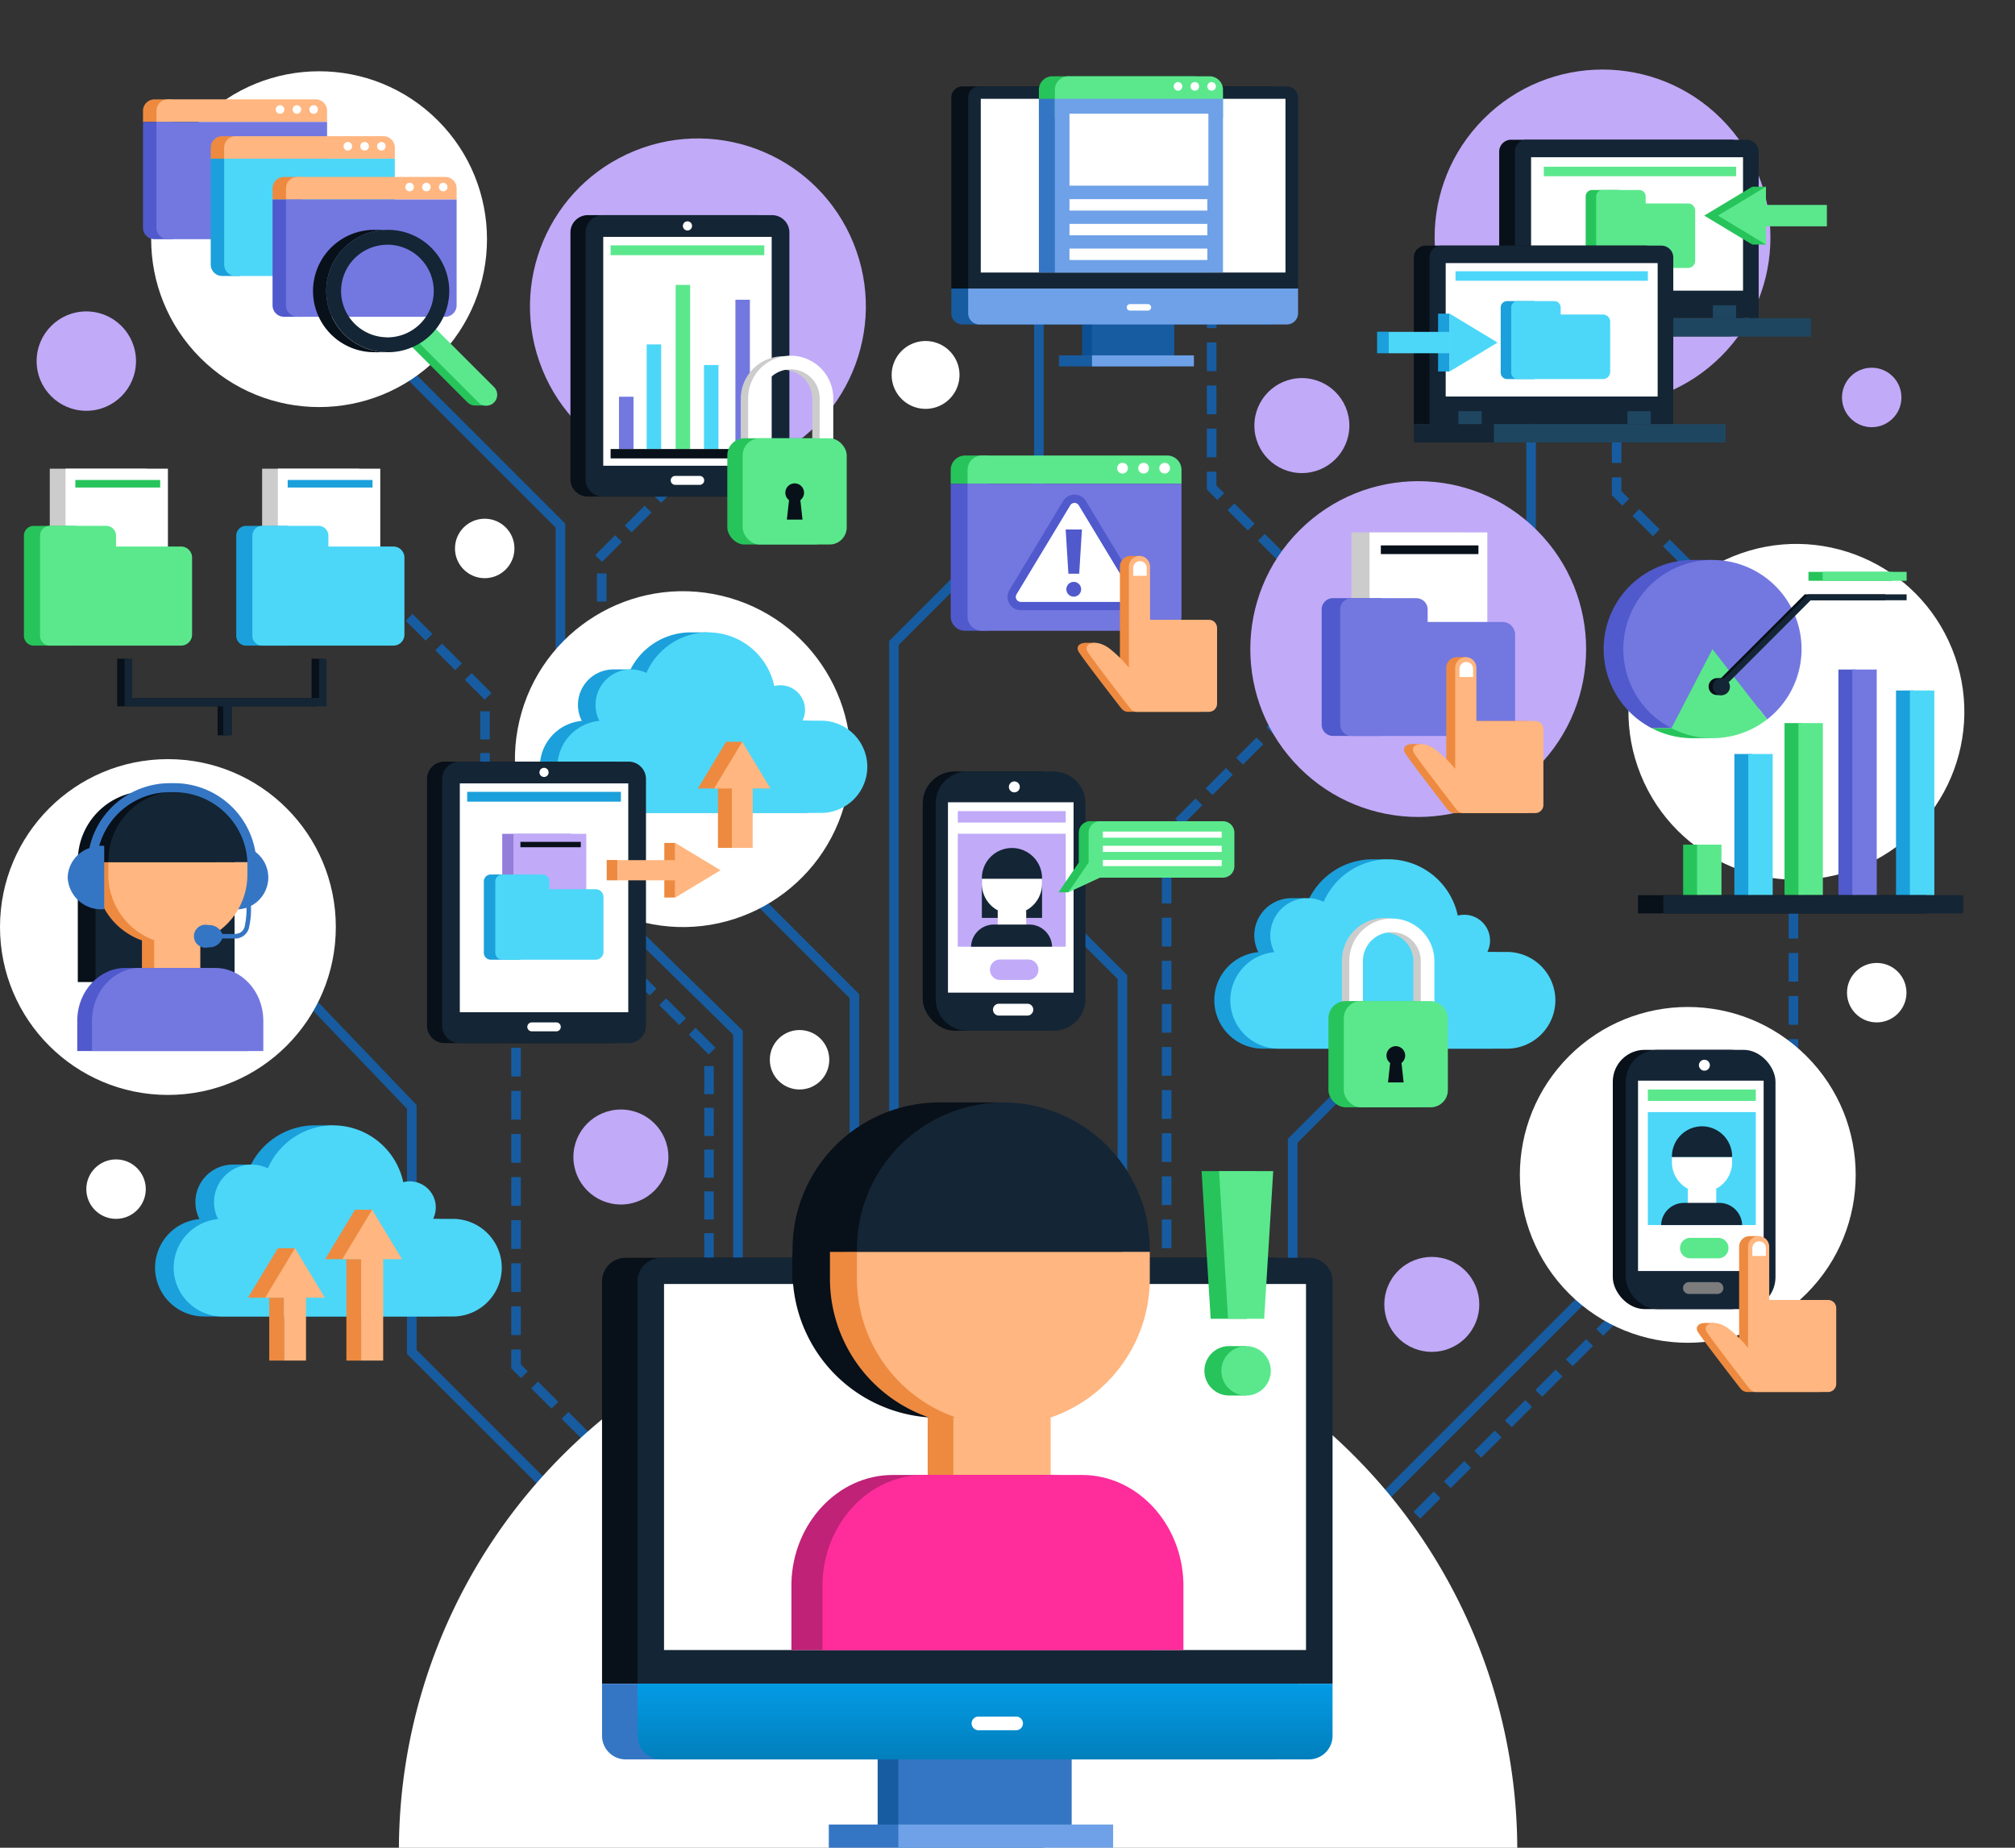 <svg xmlns="http://www.w3.org/2000/svg" xmlns:xlink="http://www.w3.org/1999/xlink" width="295" height="270.537" viewBox="0 0 295 270.537">
  <rect x="0" y="0" width="295" height="270.537" fill="#333333" stroke="none"/>
  <defs>
    <linearGradient id="linear-gradient" x1="0.5" x2="0.5" y2="1" gradientUnits="objectBoundingBox">
      <stop offset="0" stop-color="#039be5"/>
      <stop offset="1" stop-color="#027fbc"/>
    </linearGradient>
  </defs>
  <g id="Grupo_163448" data-name="Grupo 163448" transform="translate(-17.918 -1.678)">
    <g id="Grupo_163309" data-name="Grupo 163309" transform="translate(57.152 45.503)">
      <g id="Grupo_163286" data-name="Grupo 163286" transform="translate(49.57 94.625)">
        <g id="Grupo_163283" data-name="Grupo 163283" transform="translate(0 0)">
          <rect id="Rectángulo_48424" data-name="Rectángulo 48424" width="1.402" height="2.804" transform="translate(0 0.991) rotate(-45)" fill="#175ca0"/>
        </g>
        <g id="Grupo_163284" data-name="Grupo 163284" transform="translate(3.393 3.393)">
          <path id="Trazado_219875" data-name="Trazado 219875" d="M161.729,252.932h-1.4v-4.12h1.4Zm0-6.116h-1.4V242.7h1.4Zm0-6.114h-1.4v-4.12h1.4Zm0-6.115h-1.4v-4.12h1.4Zm0-6.115h-1.4v-4.12h1.4Zm0-6.115h-1.4v-4.12h1.4Zm-.743-5.807-2.913-2.913.991-.991,2.913,2.913Zm-4.324-4.324-2.913-2.912.991-.991,2.913,2.912Zm-4.324-4.324-2.914-2.913.991-.991,2.914,2.913Z" transform="translate(-149.425 -203.998)" fill="#175ca0"/>
        </g>
        <g id="Grupo_163285" data-name="Grupo 163285" transform="translate(14.295 54.322)">
          <rect id="Rectángulo_48425" data-name="Rectángulo 48425" width="1.402" height="2.804" fill="#175ca0"/>
        </g>
      </g>
      <g id="Grupo_163290" data-name="Grupo 163290" transform="translate(16.774 42.681)">
        <g id="Grupo_163287" data-name="Grupo 163287" transform="translate(0 0)">
          <rect id="Rectángulo_48426" data-name="Rectángulo 48426" width="1.402" height="2.804" transform="matrix(0.707, -0.707, 0.707, 0.707, 0, 0.991)" fill="#175ca0"/>
        </g>
        <g id="Grupo_163288" data-name="Grupo 163288" transform="translate(3.393 3.394)">
          <path id="Trazado_219876" data-name="Trazado 219876" d="M114.949,178.84h-1.4v-4.12h1.4Zm0-6.115h-1.4v-4.12h1.4Zm0-6.115h-1.4v-4.12h1.4Zm0-6.114h-1.4v-4.12h1.4Zm0-6.116h-1.4v-4.119h1.4Zm0-6.114h-1.4v-4.12h1.4Zm-.743-5.808-2.913-2.913.991-.991,2.913,2.913Zm-4.324-4.324-2.913-2.913.991-.991,2.913,2.913Zm-4.324-4.324-2.914-2.913.992-.991,2.913,2.913Z" transform="translate(-102.645 -129.907)" fill="#175ca0"/>
        </g>
        <g id="Grupo_163289" data-name="Grupo 163289" transform="translate(14.295 54.322)">
          <rect id="Rectángulo_48427" data-name="Rectángulo 48427" width="1.402" height="2.804" fill="#175ca0"/>
        </g>
      </g>
      <g id="Grupo_163294" data-name="Grupo 163294" transform="translate(47.908 22.501)">
        <g id="Grupo_163291" data-name="Grupo 163291" transform="translate(12.971 0)">
          <rect id="Rectángulo_48428" data-name="Rectángulo 48428" width="2.804" height="1.402" transform="matrix(0.707, -0.707, 0.707, 0.707, 0, 1.983)" fill="#175ca0"/>
        </g>
        <g id="Grupo_163292" data-name="Grupo 163292" transform="translate(0 3.393)">
          <path id="Trazado_219877" data-name="Trazado 219877" d="M143.864,150.056h-1.4v-4.12h1.4Zm0-6.114h-1.4v-4.12h1.4Zm0-6.115h-1.4v-4.12h1.4Zm0-6.115h-1.4v-4.12h1.4Zm0-6.115h-1.4v-4.12h1.4Zm0-6.115h-1.4v-4.12h1.4Zm-.659-5.807-.991-.991,2.913-2.913.991.991Zm4.324-4.324-.991-.991,2.913-2.912.991.991Zm4.324-4.324-.991-.991,2.914-2.913.991.991Z" transform="translate(-142.214 -101.123)" fill="#175ca0"/>
        </g>
        <g id="Grupo_163293" data-name="Grupo 163293" transform="translate(0.248 54.322)">
          <rect id="Rectángulo_48429" data-name="Rectángulo 48429" width="1.402" height="2.804" fill="#175ca0"/>
        </g>
      </g>
      <g id="Grupo_163295" data-name="Grupo 163295" transform="translate(31.109 70.374)">
        <path id="Trazado_219878" data-name="Trazado 219878" d="M156.649,243h-1.4V201.862l-36.995-36.294.982-1,37.415,36.706Z" transform="translate(-118.252 -164.567)" fill="#175ca0"/>
      </g>
      <g id="Grupo_163296" data-name="Grupo 163296" transform="translate(90.937 35.811)">
        <path id="Trazado_219879" data-name="Trazado 219879" d="M204.991,216.184h-1.4V129.477l14.21-14.21.991.991-13.8,13.8Z" transform="translate(-203.588 -115.267)" fill="#175ca0"/>
      </g>
      <g id="Grupo_163297" data-name="Grupo 163297" transform="translate(110.58 84.733)">
        <path id="Trazado_219880" data-name="Trazado 219880" d="M246.809,240.978h-1.4V199.839l-13.8-13.8.991-.991,14.211,14.21Z" transform="translate(-231.607 -185.048)" fill="#175ca0"/>
      </g>
      <g id="Grupo_163298" data-name="Grupo 163298" transform="translate(149.314 108.704)">
        <path id="Trazado_219881" data-name="Trazado 219881" d="M288.258,275.169h-1.4V233.45l14.21-14.21.991.991-13.8,13.8Z" transform="translate(-286.855 -219.24)" fill="#175ca0"/>
      </g>
      <g id="Grupo_163299" data-name="Grupo 163299" transform="translate(130.863 55.232)">
        <path id="Trazado_219882" data-name="Trazado 219882" d="M261.939,243.961h-1.4V241.38h1.4Zm0-4.684h-1.4V235.07h1.4Zm0-6.31h-1.4v-4.206h1.4Zm0-6.31h-1.4v-4.206h1.4Zm0-6.31h-1.4v-4.206h1.4Zm0-6.31h-1.4v-4.207h1.4Zm0-6.31h-1.4v-4.206h1.4Zm0-6.31h-1.4v-4.206h1.4Zm0-6.31h-1.4V190.9h1.4Zm0-6.31h-1.4v-4.206h1.4Zm0-6.31h-1.4v-4.206h1.4Zm0-6.31h-1.4v-4.207h1.4Zm0-6.31h-1.4v-4.206h1.4Zm1.549-5.087-.991-.992,2.974-2.974.991.991Zm4.462-4.462-.991-.991,2.974-2.975.991.991Zm4.462-4.462-.991-.991,2.975-2.975.991.991Zm4.462-4.462-.991-.991,2.974-2.975.991.991Zm4.462-4.462-.991-.991,2.974-2.975.991.991Z" transform="translate(-260.537 -142.969)" fill="#175ca0"/>
      </g>
      <g id="Grupo_163300" data-name="Grupo 163300" transform="translate(0 96.282)">
        <path id="Trazado_219883" data-name="Trazado 219883" d="M124.155,289.563,94.233,259.642V223.76L73.879,202.49l1.013-.969L95.636,223.2v35.865l29.511,29.511Z" transform="translate(-73.879 -201.521)" fill="#175ca0"/>
      </g>
      <g id="Grupo_163301" data-name="Grupo 163301" transform="translate(154.486 144.041)">
        <rect id="Rectángulo_48430" data-name="Rectángulo 48430" width="55.568" height="1.402" transform="translate(0 39.291) rotate(-44.998)" fill="#175ca0"/>
      </g>
      <g id="Grupo_163302" data-name="Grupo 163302" transform="translate(158.78 89.752)">
        <path id="Trazado_219884" data-name="Trazado 219884" d="M301.349,289.9l-.991-.991,2.975-2.974.991.991Zm4.462-4.462-.991-.991,2.974-2.975.991.991Zm4.461-4.462-.991-.991,2.975-2.975.991.991Zm4.462-4.462-.991-.991,2.974-2.974.991.991Zm4.462-4.462-.991-.991,2.975-2.975.991.992Zm4.462-4.462-.991-.991,2.975-2.975.991.991Zm4.462-4.462-.991-.991,2.974-2.974.991.991Zm4.462-4.462-.991-.991,2.974-2.974.991.991Zm4.462-4.462-.992-.991,2.975-2.975.991.992Zm4.461-4.462-.991-.991,2.975-2.975.991.991Zm4.462-4.462-.991-.991,2.974-2.974.991.991Zm4.462-4.462-.991-.991,2.974-2.974.992.991Zm4.462-4.461-.991-.991,2.975-2.975.991.992Zm4.462-4.462-.991-.991,2.974-2.974.991.991Zm4.462-4.462-.991-.991,1.382-1.382v-1.671h1.4v2.252Zm1.793-6.147h-1.4v-4.207h1.4Zm0-6.31h-1.4v-4.206h1.4Zm0-6.31h-1.4v-4.206h1.4Zm0-6.31h-1.4v-4.207h1.4Zm0-6.31h-1.4v-3.839h1.4Z" transform="translate(-300.358 -192.207)" fill="#175ca0"/>
      </g>
      <g id="Grupo_163303" data-name="Grupo 163303" transform="translate(17.387 7.699)">
        <path id="Trazado_219885" data-name="Trazado 219885" d="M167.839,196.338h-1.4V169.781L123.405,126.75V100.887L98.679,76.161l.991-.991,25.137,25.137v25.862L167.839,169.2Z" transform="translate(-98.679 -75.17)" fill="#175ca0"/>
      </g>
      <g id="Grupo_163304" data-name="Grupo 163304" transform="translate(35.614 103.281)">
        <path id="Trazado_219886" data-name="Trazado 219886" d="M142.079,282.143l-1.1-1.093.99-.993,1.1,1.093Zm-2.584-2.582-2.974-2.974.991-.991,2.975,2.974Zm-4.461-4.462-2.975-2.974.991-.991,2.975,2.974Zm-4.462-4.461-2.975-2.975.991-.991,2.975,2.975Zm-4.462-4.462-1.432-1.432v-2.762h1.4v2.181l1.021,1.021Zm-.03-6.3h-1.4v-4.207h1.4Zm0-6.31h-1.4v-4.207h1.4Zm0-6.31h-1.4v-4.206h1.4Zm0-6.31h-1.4v-4.206h1.4Zm0-6.31h-1.4v-4.206h1.4Zm0-6.31h-1.4v-4.207h1.4Zm0-6.309h-1.4v-4.207h1.4Zm0-6.31h-1.4V211.5h1.4Z" transform="translate(-124.678 -211.504)" fill="#175ca0"/>
      </g>
      <g id="Grupo_163305" data-name="Grupo 163305" transform="translate(112.162 0.063)">
        <rect id="Rectángulo_48431" data-name="Rectángulo 48431" width="1.402" height="29.546" fill="#175ca0"/>
      </g>
      <g id="Grupo_163306" data-name="Grupo 163306" transform="translate(184.218 11.676)">
        <rect id="Rectángulo_48432" data-name="Rectángulo 48432" width="1.402" height="27.716" fill="#175ca0"/>
      </g>
      <g id="Grupo_163307" data-name="Grupo 163307" transform="translate(137.449)">
        <path id="Trazado_219887" data-name="Trazado 219887" d="M280.4,102.5l-2.975-2.974.991-.991,2.975,2.974Zm-4.462-4.461-2.974-2.975.991-.991,2.974,2.975Zm-4.462-4.462-1.541-1.541V89.427h1.4v2.027l1.13,1.13Zm-.139-6.252h-1.4V83.117h1.4Zm0-6.31h-1.4V76.808h1.4Zm0-6.31h-1.4V70.5h1.4Zm0-6.31h-1.4V64.188h1.4Z" transform="translate(-269.931 -64.188)" fill="#175ca0"/>
      </g>
      <g id="Grupo_163308" data-name="Grupo 163308" transform="translate(196.745 0.824)">
        <path id="Trazado_219888" data-name="Trazado 219888" d="M364.974,103.674,362,100.7l.991-.991,2.975,2.974Zm-4.461-4.461-2.975-2.975.991-.991,2.975,2.974Zm-4.462-4.462L354.51,93.21V90.6h1.4v2.027l1.13,1.131Zm-.139-6.252h-1.4V84.292h1.4Zm0-6.31h-1.4V77.982h1.4Zm0-6.31h-1.4V71.673h1.4Zm0-6.31h-1.4V65.363h1.4Z" transform="translate(-354.51 -65.363)" fill="#175ca0"/>
      </g>
    </g>
    <g id="Grupo_163310" data-name="Grupo 163310" transform="translate(17.918 1.93)">
      <path id="Trazado_219889" data-name="Trazado 219889" d="M264.952,352.8a81.867,81.867,0,0,0-163.732,0Z" transform="translate(-42.819 -82.512)" fill="#fff"/>
      <circle id="Elipse_8760" data-name="Elipse 8760" cx="24.583" cy="24.583" r="24.583" transform="translate(0 110.896)" fill="#fff"/>
      <circle id="Elipse_8761" data-name="Elipse 8761" cx="24.583" cy="24.583" r="24.583" transform="translate(70.374 129.132) rotate(-76.637)" fill="#fff"/>
      <circle id="Elipse_8762" data-name="Elipse 8762" cx="24.583" cy="24.583" r="24.583" transform="translate(11.948 34.766) rotate(-45)" fill="#fff"/>
      <circle id="Elipse_8763" data-name="Elipse 8763" cx="24.583" cy="24.583" r="24.583" transform="translate(212.329 171.767) rotate(-45)" fill="#fff"/>
      <circle id="Elipse_8764" data-name="Elipse 8764" cx="24.583" cy="24.583" r="24.583" transform="translate(230.995 90.39) rotate(-22.001)" fill="#fff"/>
      <circle id="Elipse_8765" data-name="Elipse 8765" cx="4.353" cy="4.353" r="4.353" transform="translate(66.61 75.696)" fill="#fff"/>
      <circle id="Elipse_8766" data-name="Elipse 8766" cx="4.353" cy="4.353" r="4.353" transform="translate(270.405 140.737)" fill="#fff"/>
      <circle id="Elipse_8767" data-name="Elipse 8767" cx="4.353" cy="4.353" r="4.353" transform="translate(112.702 150.56)" fill="#fff"/>
      <circle id="Elipse_8768" data-name="Elipse 8768" cx="4.353" cy="4.353" r="4.353" transform="translate(12.636 169.501)" fill="#fff"/>
      <path id="Trazado_219890" data-name="Trazado 219890" d="M214.049,77.864a4.966,4.966,0,1,1-4.966-4.966A4.966,4.966,0,0,1,214.049,77.864Z" transform="translate(-73.576 -23.219)" fill="#fff"/>
    </g>
    <g id="Grupo_163311" data-name="Grupo 163311" transform="translate(23.279 1.677)">
      <circle id="Elipse_8769" data-name="Elipse 8769" cx="24.583" cy="24.583" r="24.583" transform="translate(167.503 95.034) rotate(-45)" fill="#c1aaf8"/>
      <circle id="Elipse_8770" data-name="Elipse 8770" cx="24.583" cy="24.583" r="24.583" transform="translate(194.487 34.766) rotate(-45)" fill="#c1aaf8"/>
      <circle id="Elipse_8771" data-name="Elipse 8771" cx="24.583" cy="24.583" r="24.583" transform="matrix(0.927, -0.375, 0.375, 0.927, 64.808, 31.29)" fill="#c1aaf8"/>
      <circle id="Elipse_8772" data-name="Elipse 8772" cx="4.353" cy="4.353" r="4.353" transform="translate(264.308 53.84)" fill="#c1aaf8"/>
      <circle id="Elipse_8773" data-name="Elipse 8773" cx="7.275" cy="7.275" r="7.275" transform="translate(0 45.597)" fill="#c1aaf8"/>
      <circle id="Elipse_8774" data-name="Elipse 8774" cx="6.954" cy="6.954" r="6.954" transform="translate(178.281 55.358)" fill="#c1aaf8"/>
      <circle id="Elipse_8775" data-name="Elipse 8775" cx="6.954" cy="6.954" r="6.954" transform="translate(78.587 162.451)" fill="#c1aaf8"/>
      <circle id="Elipse_8776" data-name="Elipse 8776" cx="6.954" cy="6.954" r="6.954" transform="translate(194.424 190.983) rotate(-45)" fill="#c1aaf8"/>
    </g>
    <g id="Grupo_163328" data-name="Grupo 163328" transform="translate(106.058 163.091)">
      <g id="Grupo_163324" data-name="Grupo 163324" transform="translate(0 22.747)">
        <g id="Grupo_163323" data-name="Grupo 163323">
          <g id="Grupo_163314" data-name="Grupo 163314">
            <g id="Grupo_163312" data-name="Grupo 163312">
              <path id="Trazado_219891" data-name="Trazado 219891" d="M245.4,267.733a3.46,3.46,0,0,0-3.539-3.376H147.178a3.461,3.461,0,0,0-3.54,3.376v58.98H245.4Z" transform="translate(-143.638 -264.357)" fill="#081019"/>
            </g>
            <g id="Grupo_163313" data-name="Grupo 163313" transform="translate(0 62.356)">
              <path id="Trazado_219892" data-name="Trazado 219892" d="M147.178,364.385h94.679a3.46,3.46,0,0,0,3.539-3.376V353.3H143.638v7.708A3.461,3.461,0,0,0,147.178,364.385Z" transform="translate(-143.638 -353.3)" fill="#3576c4"/>
            </g>
          </g>
          <g id="Grupo_163322" data-name="Grupo 163322" transform="translate(5.19)">
            <g id="Grupo_163315" data-name="Grupo 163315" transform="translate(35.158 72.065)">
              <rect id="Rectángulo_48433" data-name="Rectángulo 48433" width="25.374" height="12.092" fill="#175ca0"/>
            </g>
            <g id="Grupo_163316" data-name="Grupo 163316" transform="translate(38.192 72.065)">
              <rect id="Rectángulo_48434" data-name="Rectángulo 48434" width="25.374" height="12.092" fill="#3576c4"/>
            </g>
            <g id="Grupo_163317" data-name="Grupo 163317" transform="translate(28.008 82.978)">
              <rect id="Rectángulo_48435" data-name="Rectángulo 48435" width="31.442" height="3.399" fill="#3576c4"/>
            </g>
            <g id="Grupo_163318" data-name="Grupo 163318" transform="translate(38.192 82.978)">
              <rect id="Rectángulo_48436" data-name="Rectángulo 48436" width="31.442" height="3.399" fill="#6ea1e7"/>
            </g>
            <g id="Grupo_163321" data-name="Grupo 163321">
              <g id="Grupo_163319" data-name="Grupo 163319">
                <path id="Trazado_219893" data-name="Trazado 219893" d="M252.8,267.733a3.46,3.46,0,0,0-3.539-3.376H154.58a3.46,3.46,0,0,0-3.539,3.376v58.98H252.8Z" transform="translate(-151.041 -264.357)" fill="#142535"/>
              </g>
              <g id="Grupo_163320" data-name="Grupo 163320" transform="translate(0 62.356)">
                <path id="Trazado_219894" data-name="Trazado 219894" d="M154.58,364.385h94.679a3.46,3.46,0,0,0,3.539-3.376V353.3H151.041v7.708A3.46,3.46,0,0,0,154.58,364.385Z" transform="translate(-151.041 -353.3)" fill="url(#linear-gradient)"/>
              </g>
            </g>
          </g>
          <path id="Trazado_219895" data-name="Trazado 219895" d="M156.583,269.828V323.42H250.57V269.828Z" transform="translate(-147.507 -265.992)" fill="#fff"/>
          <path id="Trazado_219896" data-name="Trazado 219896" d="M228.329,361.164a1,1,0,0,1-1,1h-5.517a1,1,0,0,1-1-1h0a1,1,0,0,1,1-1h5.517a1,1,0,0,1,1,1Z" transform="translate(-166.705 -292.994)" fill="#fff"/>
        </g>
      </g>
      <g id="Grupo_163326" data-name="Grupo 163326" transform="translate(27.724)">
        <path id="Trazado_219897" data-name="Trazado 219897" d="M226.3,258.4v-5.045c0-9.645-12.8-21.44-12.8-21.44h-8.638a21.5,21.5,0,0,0-21.44,21.44V258.4Z" transform="translate(-183.254 -231.912)" fill="#081019"/>
        <path id="Trazado_219898" data-name="Trazado 219898" d="M183.422,263.277v2.738a21.44,21.44,0,0,0,42.88,0v-2.738Z" transform="translate(-183.254 -241.288)" fill="#081019"/>
        <g id="Grupo_163325" data-name="Grupo 163325" transform="translate(5.642)">
          <path id="Trazado_219899" data-name="Trazado 219899" d="M191.23,263.094V267.1a21.5,21.5,0,0,0,14.431,20.232h-.123V301.5h17.489V287.335h-3.349A21.5,21.5,0,0,0,234.11,267.1v-4.009Z" transform="translate(-191.23 -241.233)" fill="#ed8a40"/>
          <path id="Trazado_219900" data-name="Trazado 219900" d="M196.863,263.094V267.1a21.5,21.5,0,0,0,14.431,20.232h-.311V301.5h14.245V287.365A21.507,21.507,0,0,0,239.743,267.1v-4.009Z" transform="translate(-192.914 -241.233)" fill="#ffb680"/>
          <path id="Trazado_219901" data-name="Trazado 219901" d="M212.67,231.912a21.5,21.5,0,0,0-21.44,21.441v.421h42.88v-.421A21.5,21.5,0,0,0,212.67,231.912Z" transform="translate(-191.23 -231.912)" fill="#081019"/>
          <path id="Trazado_219902" data-name="Trazado 219902" d="M218.3,231.912a21.5,21.5,0,0,0-21.44,21.441v.421h42.88v-.421A21.5,21.5,0,0,0,218.3,231.912Z" transform="translate(-192.914 -231.912)" fill="#142535"/>
        </g>
        <path id="Trazado_219903" data-name="Trazado 219903" d="M221.172,309.71H198.035c-8.041,0-14.63,7.068-14.853,15.8v9.835h52.843v-9.835C235.8,316.778,229.214,309.71,221.172,309.71Z" transform="translate(-183.182 -255.167)" fill="#bf2276"/>
        <path id="Trazado_219904" data-name="Trazado 219904" d="M227.658,309.71H204.521c-8.041,0-14.63,7.068-14.853,15.8v9.835h52.843v-9.835C242.288,316.778,235.7,309.71,227.658,309.71Z" transform="translate(-185.121 -255.167)" fill="#ff2c9c"/>
      </g>
      <g id="Grupo_163327" data-name="Grupo 163327" transform="translate(87.779 10.057)">
        <path id="Trazado_219905" data-name="Trazado 219905" d="M272.864,246.257h-4.021l1.323,21.619h5.286l1.323-21.619Z" transform="translate(-268.843 -246.257)" fill="#27c45b"/>
        <path id="Trazado_219906" data-name="Trazado 219906" d="M276.5,246.257h-4.021l1.323,21.619h5.286l1.323-21.619Z" transform="translate(-269.929 -246.257)" fill="#5be88d"/>
        <path id="Trazado_219907" data-name="Trazado 219907" d="M276.576,286.42a3.6,3.6,0,0,0-1.07-2.566V282.8h-2.547a3.617,3.617,0,0,0,0,7.233h2.547v-1.052A3.6,3.6,0,0,0,276.576,286.42Z" transform="translate(-268.993 -257.182)" fill="#27c45b"/>
        <path id="Trazado_219908" data-name="Trazado 219908" d="M280.209,286.42a3.617,3.617,0,1,1-3.617-3.616A3.617,3.617,0,0,1,280.209,286.42Z" transform="translate(-270.079 -257.182)" fill="#5be88d"/>
      </g>
    </g>
    <g id="Grupo_163335" data-name="Grupo 163335" transform="translate(254.034 155.39)">
      <g id="Grupo_163333" data-name="Grupo 163333">
        <g id="Grupo_163330" data-name="Grupo 163330">
          <g id="Grupo_163329" data-name="Grupo 163329">
            <rect id="Rectángulo_48437" data-name="Rectángulo 48437" width="21.925" height="37.96" rx="4.668" fill="#081019"/>
            <rect id="Rectángulo_48438" data-name="Rectángulo 48438" width="21.925" height="37.96" rx="4.668" transform="translate(1.894)" fill="#142535"/>
            <path id="Trazado_219909" data-name="Trazado 219909" d="M375.277,270.3a.868.868,0,0,1-.867.868h-4.164a.868.868,0,0,1-.867-.868h0a.867.867,0,0,1,.867-.867h4.164a.867.867,0,0,1,.867.867Z" transform="translate(-359.092 -235.426)" fill="#7c7c7c"/>
            <path id="Trazado_219910" data-name="Trazado 219910" d="M374.294,223.8a.8.8,0,1,1-.8-.8A.8.8,0,0,1,374.294,223.8Z" transform="translate(-360.081 -221.548)" fill="#fff"/>
          </g>
          <path id="Trazado_219911" data-name="Trazado 219911" d="M359.976,227.362v27.873h18.389V227.362Z" transform="translate(-356.281 -222.851)" fill="#fff"/>
        </g>
        <rect id="Rectángulo_48439" data-name="Rectángulo 48439" width="15.806" height="16.544" transform="translate(5.132 9.112)" fill="#4cd7f8"/>
        <rect id="Rectángulo_48440" data-name="Rectángulo 48440" width="15.806" height="1.67" transform="translate(5.132 5.804)" fill="#5be88d"/>
        <path id="Trazado_219912" data-name="Trazado 219912" d="M374.341,263.193h-4.1a1.5,1.5,0,0,1-1.5-1.5h0a1.5,1.5,0,0,1,1.5-1.5h4.1a1.5,1.5,0,0,1,1.5,1.5h0A1.5,1.5,0,0,1,374.341,263.193Z" transform="translate(-358.901 -232.667)" fill="#5be88d"/>
        <g id="Grupo_163332" data-name="Grupo 163332" transform="translate(7.075 11.199)">
          <rect id="Rectángulo_48441" data-name="Rectángulo 48441" width="4.171" height="2.942" transform="translate(3.904 9.195)" fill="#fff"/>
          <g id="Grupo_163331" data-name="Grupo 163331" transform="translate(1.582)">
            <path id="Trazado_219913" data-name="Trazado 219913" d="M367.053,244.134a4.407,4.407,0,0,0,8.813,0v-.824h-8.813Z" transform="translate(-367.053 -238.817)" fill="#fff"/>
            <path id="Trazado_219914" data-name="Trazado 219914" d="M371.459,236.9a4.419,4.419,0,0,0-4.406,4.406v.086h8.813v-.086A4.42,4.42,0,0,0,371.459,236.9Z" transform="translate(-367.053 -236.902)" fill="#142535"/>
          </g>
          <path id="Trazado_219915" data-name="Trazado 219915" d="M376.661,256.138a3.348,3.348,0,0,0-3.335-3.247h-5.194a3.347,3.347,0,0,0-3.335,3.247Z" transform="translate(-364.797 -241.681)" fill="#142535"/>
        </g>
      </g>
      <g id="Grupo_163334" data-name="Grupo 163334" transform="translate(12.298 27.276)">
        <path id="Trazado_219916" data-name="Trazado 219916" d="M390.164,269.178h-8.625v-7.8a1.528,1.528,0,0,0-.306-.913h.069v-.636h-1.372v.006a1.549,1.549,0,0,0-1.488,1.542v14.81a17.979,17.979,0,0,0-2.925-2.867,4.848,4.848,0,0,0-.748-.442v-.329h-1.453v.007c-.876.048-1.342.625-.9,1.324.743,1.174,4.722,6.33,6.259,8.313.01,0,.018,0,.027.007a1.183,1.183,0,0,0,.925.454h10.537a1.191,1.191,0,0,0,1.187-1.187V270.365A1.191,1.191,0,0,0,390.164,269.178Z" transform="translate(-372.246 -259.833)" fill="#ed8a40"/>
        <path id="Trazado_219917" data-name="Trazado 219917" d="M392.033,269.178h-8.625v-7.8a1.554,1.554,0,0,0-1.549-1.549h0a1.553,1.553,0,0,0-1.549,1.549v14.81a17.978,17.978,0,0,0-2.925-2.867c-2.036-1.454-3.843-.613-3.1.561s4.722,6.33,6.259,8.313c.01,0,.018,0,.027.007a1.183,1.183,0,0,0,.925.454h10.536a1.191,1.191,0,0,0,1.187-1.187V270.365A1.191,1.191,0,0,0,392.033,269.178Z" transform="translate(-372.805 -259.833)" fill="#ffb680"/>
        <path id="Trazado_219918" data-name="Trazado 219918" d="M385.834,263.046v-1.181a.991.991,0,0,0-1.981,0v1.181Z" transform="translate(-375.716 -260.144)" fill="#fff"/>
      </g>
    </g>
    <g id="Grupo_163350" data-name="Grupo 163350" transform="translate(80.434 94.266)">
      <g id="Grupo_163336" data-name="Grupo 163336" transform="translate(16.517)">
        <path id="Trazado_219919" data-name="Trazado 219919" d="M169.267,146.673h-2.74A3.6,3.6,0,0,0,162.4,141.6a9.936,9.936,0,0,0-7.835-7.683l.832-.176h-2.752v0a9.911,9.911,0,0,0-8.966,5.937c-.114-.055-.233-.1-.351-.147l.6-.369H141.26v.008a5.187,5.187,0,0,0-4.469,7.53,6.771,6.771,0,0,0-6.143,6.72h0a6.771,6.771,0,0,0,6.751,6.751h31.868a6.771,6.771,0,0,0,6.751-6.751h0A6.771,6.771,0,0,0,169.267,146.673Z" transform="translate(-130.648 -133.742)" fill="#1ba0db"/>
        <path id="Trazado_219920" data-name="Trazado 219920" d="M172.937,146.673H170.2a3.6,3.6,0,0,0-4.131-5.072,9.919,9.919,0,0,0-9.67-7.859h0a9.912,9.912,0,0,0-9.051,5.94,5.191,5.191,0,0,0-6.885,7.023,6.771,6.771,0,0,0-6.143,6.72h0a6.771,6.771,0,0,0,6.751,6.751h31.868a6.771,6.771,0,0,0,6.751-6.751h0A6.771,6.771,0,0,0,172.937,146.673Z" transform="translate(-131.745 -133.742)" fill="#4cd7f8"/>
      </g>
      <g id="Grupo_163346" data-name="Grupo 163346" transform="translate(0 18.926)">
        <g id="Grupo_163341" data-name="Grupo 163341">
          <g id="Grupo_163337" data-name="Grupo 163337">
            <path id="Trazado_219921" data-name="Trazado 219921" d="M134.389,160.738H109.633a2.544,2.544,0,0,0-2.544,2.544V199.4a2.544,2.544,0,0,0,2.544,2.544h24.757a2.544,2.544,0,0,0,2.544-2.544V163.282A2.543,2.543,0,0,0,134.389,160.738Z" transform="translate(-107.089 -160.738)" fill="#081019"/>
          </g>
          <g id="Grupo_163338" data-name="Grupo 163338" transform="translate(2.211)">
            <path id="Trazado_219922" data-name="Trazado 219922" d="M137.543,160.738H112.787a2.543,2.543,0,0,0-2.544,2.544V199.4a2.544,2.544,0,0,0,2.544,2.544h24.757a2.544,2.544,0,0,0,2.544-2.544V163.282A2.543,2.543,0,0,0,137.543,160.738Z" transform="translate(-110.243 -160.738)" fill="#142535"/>
          </g>
          <g id="Grupo_163339" data-name="Grupo 163339" transform="translate(14.683 38.183)">
            <path id="Trazado_219923" data-name="Trazado 219923" d="M132.933,215.854a.653.653,0,0,1-.653.653h-3.594a.653.653,0,0,1-.653-.653h0a.654.654,0,0,1,.653-.653h3.594a.654.654,0,0,1,.653.653Z" transform="translate(-128.032 -215.201)" fill="#fff"/>
          </g>
          <g id="Grupo_163340" data-name="Grupo 163340" transform="translate(16.463 0.907)">
            <path id="Trazado_219924" data-name="Trazado 219924" d="M131.911,162.7a.67.67,0,1,1-.67-.67A.67.67,0,0,1,131.911,162.7Z" transform="translate(-130.571 -162.031)" fill="#fff"/>
          </g>
        </g>
        <g id="Grupo_163344" data-name="Grupo 163344" transform="translate(4.802 3.185)">
          <g id="Grupo_163342" data-name="Grupo 163342">
            <rect id="Rectángulo_48442" data-name="Rectángulo 48442" width="24.661" height="33.507" fill="#fff"/>
          </g>
          <g id="Grupo_163343" data-name="Grupo 163343" transform="translate(1.078 1.239)">
            <rect id="Rectángulo_48443" data-name="Rectángulo 48443" width="22.505" height="1.436" fill="#1ba0db"/>
          </g>
        </g>
        <g id="Grupo_163345" data-name="Grupo 163345" transform="translate(8.318 10.569)">
          <rect id="Rectángulo_48444" data-name="Rectángulo 48444" width="10.102" height="10.197" transform="translate(2.693)" fill="#957ddb"/>
          <rect id="Rectángulo_48445" data-name="Rectángulo 48445" width="10.666" height="10.197" transform="translate(4.333)" fill="#c1aaf8"/>
          <path id="Trazado_219925" data-name="Trazado 219925" d="M124.339,184.309h-4.367a1.022,1.022,0,0,0-1.019,1.019v10.438a1.023,1.023,0,0,0,1.019,1.02h4.367Z" transform="translate(-118.953 -178.352)" fill="#1ba0db"/>
          <path id="Trazado_219926" data-name="Trazado 219926" d="M136.037,186.462h-6.772v-1.134a1.022,1.022,0,0,0-1.019-1.019h-5.88a1.023,1.023,0,0,0-1.02,1.019v10.438a1.023,1.023,0,0,0,1.02,1.02h13.672a1.151,1.151,0,0,0,1.147-1.148v-8.029A1.15,1.15,0,0,0,136.037,186.462Z" transform="translate(-119.668 -178.352)" fill="#4cd7f8"/>
          <rect id="Rectángulo_48446" data-name="Rectángulo 48446" width="8.838" height="0.786" transform="translate(5.357 1.177)" fill="#081019"/>
        </g>
      </g>
      <g id="Grupo_163348" data-name="Grupo 163348" transform="translate(26.308 30.829)">
        <rect id="Rectángulo_48447" data-name="Rectángulo 48447" width="1.6" height="7.996" transform="translate(8.433)" fill="#ed8a40"/>
        <rect id="Rectángulo_48448" data-name="Rectángulo 48448" width="1.6" height="2.98" transform="translate(0 2.497)" fill="#ed8a40"/>
        <g id="Grupo_163347" data-name="Grupo 163347" transform="translate(1.6)">
          <path id="Trazado_219927" data-name="Trazado 219927" d="M165.553,181.713l-6.628,4v-8Z" transform="translate(-150.492 -177.715)" fill="#ffb680"/>
          <rect id="Rectángulo_48449" data-name="Rectángulo 48449" width="2.957" height="8.433" transform="translate(0 5.477) rotate(-90)" fill="#ffb680"/>
        </g>
      </g>
      <g id="Grupo_163349" data-name="Grupo 163349" transform="translate(39.655 16.019)">
        <path id="Trazado_219928" data-name="Trazado 219928" d="M170.15,160.525v-3.934h-2.373l-4.125,6.839h2.939v8.7h2.034v-8.7H171.9Z" transform="translate(-163.652 -156.592)" fill="#ed8a40"/>
        <path id="Trazado_219929" data-name="Trazado 219929" d="M171.162,156.592l-4.125,6.839h2.6v8.7h3.051v-8.7h2.6Z" transform="translate(-164.664 -156.592)" fill="#ffb680"/>
      </g>
    </g>
    <g id="Grupo_163360" data-name="Grupo 163360" transform="translate(252.692 83.663)">
      <g id="Grupo_163351" data-name="Grupo 163351" transform="translate(26.483 23.887)">
        <rect id="Rectángulo_48450" data-name="Rectángulo 48450" width="2.556" height="25.197" fill="#27c45b"/>
        <rect id="Rectángulo_48451" data-name="Rectángulo 48451" width="3.575" height="25.197" transform="translate(2.037)" fill="#5be88d"/>
      </g>
      <g id="Grupo_163352" data-name="Grupo 163352" transform="translate(19.14 28.411)">
        <rect id="Rectángulo_48452" data-name="Rectángulo 48452" width="2.556" height="20.672" fill="#1ba0db"/>
        <rect id="Rectángulo_48453" data-name="Rectángulo 48453" width="3.575" height="20.672" transform="translate(2.037)" fill="#4cd7f8"/>
      </g>
      <g id="Grupo_163353" data-name="Grupo 163353" transform="translate(11.641 41.683)">
        <rect id="Rectángulo_48454" data-name="Rectángulo 48454" width="2.556" height="7.4" fill="#27c45b"/>
        <rect id="Rectángulo_48455" data-name="Rectángulo 48455" width="3.575" height="7.4" transform="translate(2.037)" fill="#5be88d"/>
      </g>
      <g id="Grupo_163354" data-name="Grupo 163354" transform="translate(34.373 16.044)">
        <rect id="Rectángulo_48456" data-name="Rectángulo 48456" width="2.556" height="33.039" fill="#505acc"/>
        <rect id="Rectángulo_48457" data-name="Rectángulo 48457" width="3.574" height="33.039" transform="translate(2.037)" fill="#7378e0"/>
      </g>
      <g id="Grupo_163355" data-name="Grupo 163355" transform="translate(42.807 19.11)">
        <rect id="Rectángulo_48458" data-name="Rectángulo 48458" width="2.556" height="29.974" fill="#1ba0db"/>
        <rect id="Rectángulo_48459" data-name="Rectángulo 48459" width="3.574" height="29.974" transform="translate(2.037)" fill="#4cd7f8"/>
      </g>
      <g id="Grupo_163356" data-name="Grupo 163356" transform="translate(5.029 49.084)">
        <rect id="Rectángulo_48460" data-name="Rectángulo 48460" width="42.206" height="2.667" fill="#081019"/>
        <rect id="Rectángulo_48461" data-name="Rectángulo 48461" width="43.918" height="2.667" transform="translate(3.703)" fill="#142535"/>
      </g>
      <g id="Grupo_163357" data-name="Grupo 163357">
        <path id="Trazado_219930" data-name="Trazado 219930" d="M378.89,131.667A13.053,13.053,0,0,0,368.543,118.9v-.282h-2.7a13.048,13.048,0,0,0-6.009,24.631h12.01A13.041,13.041,0,0,0,378.89,131.667Z" transform="translate(-352.791 -118.618)" fill="#505acc"/>
        <path id="Trazado_219931" data-name="Trazado 219931" d="M368.842,155.218l.093,0h2.609v-.279a12.949,12.949,0,0,0,3.3-1.186h-12.01A12.988,12.988,0,0,0,368.842,155.218Z" transform="translate(-355.793 -129.12)" fill="#27c45b"/>
        <path id="Trazado_219932" data-name="Trazado 219932" d="M377.962,141.964a13.047,13.047,0,1,0-14.02,1.285l6.01-11.582Z" transform="translate(-354.02 -118.618)" fill="#7378e0"/>
        <path id="Trazado_219933" data-name="Trazado 219933" d="M380.963,147.528l-8.011-10.3-6.01,11.582a13.036,13.036,0,0,0,14.02-1.285Z" transform="translate(-357.021 -124.182)" fill="#5be88d"/>
      </g>
      <g id="Grupo_163358" data-name="Grupo 163358" transform="translate(15.372 5.032)">
        <path id="Trazado_219934" data-name="Trazado 219934" d="M400.576,126.665v-.87H388.794v0l-12.27,12.27h-.568a1.24,1.24,0,0,0,0,2.48h.712v-.227a1.223,1.223,0,0,0,.395-1.561l12.1-12.1Z" transform="translate(-374.717 -125.795)" fill="#081019"/>
        <path id="Trazado_219935" data-name="Trazado 219935" d="M403.977,126.665v-.87H389.589v.015l-.015-.015-12.336,12.336a1.21,1.21,0,0,0-.368-.062,1.252,1.252,0,1,0,1.058.6l12.007-12.006Z" transform="translate(-374.99 -125.795)" fill="#142535"/>
      </g>
      <g id="Grupo_163359" data-name="Grupo 163359" transform="translate(29.99 1.745)">
        <rect id="Rectángulo_48462" data-name="Rectángulo 48462" width="12.29" height="1.305" fill="#27c45b"/>
        <rect id="Rectángulo_48463" data-name="Rectángulo 48463" width="12.29" height="1.305" transform="translate(2.079)" fill="#5be88d"/>
      </g>
    </g>
    <g id="Grupo_163365" data-name="Grupo 163365" transform="translate(195.695 127.496)">
      <g id="Grupo_163361" data-name="Grupo 163361">
        <path id="Trazado_219936" data-name="Trazado 219936" d="M312,194.7h-2.873a3.773,3.773,0,0,0-4.333-5.321,10.421,10.421,0,0,0-8.218-8.059v-.184h-2.013v0a10.4,10.4,0,0,0-9.405,6.228c-.119-.057-.244-.1-.368-.154v-.388h-2.166v.008a5.44,5.44,0,0,0-4.687,7.9,7.1,7.1,0,0,0-6.444,7.049h0a7.1,7.1,0,0,0,7.081,7.082H312a7.1,7.1,0,0,0,7.082-7.082h0A7.1,7.1,0,0,0,312,194.7Z" transform="translate(-271.493 -181.14)" fill="#1ba0db"/>
        <path id="Trazado_219937" data-name="Trazado 219937" d="M315.344,194.7H312.47a3.773,3.773,0,0,0-4.333-5.321,10.4,10.4,0,0,0-10.143-8.243h0a10.4,10.4,0,0,0-9.493,6.231,5.444,5.444,0,0,0-7.221,7.366,7.1,7.1,0,0,0-6.444,7.049h0a7.1,7.1,0,0,0,7.082,7.082h33.427a7.1,7.1,0,0,0,7.081-7.082h0A7.1,7.1,0,0,0,315.344,194.7Z" transform="translate(-272.492 -181.14)" fill="#4cd7f8"/>
      </g>
      <g id="Grupo_163364" data-name="Grupo 163364" transform="translate(16.709 8.668)">
        <g id="Grupo_163362" data-name="Grupo 163362" transform="translate(1.971)">
          <path id="Trazado_219938" data-name="Trazado 219938" d="M300.132,205.715v-5.98a4.237,4.237,0,0,1,8.473,0v5.98H310.6v-5.98a6.231,6.231,0,1,0-12.461,0v5.98Z" transform="translate(-298.138 -193.504)" fill="#ccc"/>
        </g>
        <g id="Grupo_163363" data-name="Grupo 163363" transform="translate(3.051)">
          <path id="Trazado_219939" data-name="Trazado 219939" d="M301.672,205.715v-5.98a4.237,4.237,0,0,1,8.474,0v5.98h1.994v-5.98a6.231,6.231,0,0,0-12.462,0v5.98Z" transform="translate(-299.678 -193.504)" fill="#fff"/>
        </g>
        <rect id="Rectángulo_48464" data-name="Rectángulo 48464" width="15.238" height="15.555" rx="2.515" transform="translate(0 12.084)" fill="#27c45b"/>
        <rect id="Rectángulo_48465" data-name="Rectángulo 48465" width="15.238" height="15.555" rx="2.515" transform="translate(2.246 12.084)" fill="#5be88d"/>
        <path id="Trazado_219940" data-name="Trazado 219940" d="M310.182,221.54a1.368,1.368,0,1,0-2.2,1.078l-.312,2.853h2.288l-.312-2.853A1.362,1.362,0,0,0,310.182,221.54Z" transform="translate(-298.949 -201.475)" fill="#081019"/>
      </g>
    </g>
    <g id="Grupo_163367" data-name="Grupo 163367" transform="translate(27.829 116.346)">
      <path id="Trazado_219941" data-name="Trazado 219941" d="M66.279,178.314c.082,0,.163-.012.247-.012a4.672,4.672,0,1,1,0,9.3c-.083,0-.165-.008-.247-.011Z" transform="translate(-42.285 -169.142)" fill="#3576c4"/>
      <g id="Grupo_163366" data-name="Grupo 163366" transform="translate(1.479 1.167)">
        <path id="Trazado_219942" data-name="Trazado 219942" d="M48.441,166.9h-4.1a10.206,10.206,0,0,0-10.176,10.176v17.779H54.517V177.076C54.517,172.5,48.441,166.9,48.441,166.9Z" transform="translate(-34.165 -166.9)" fill="#081019"/>
        <rect id="Rectángulo_48466" data-name="Rectángulo 48466" width="20.352" height="17.579" transform="translate(2.598 10.376)" fill="#142535"/>
        <path id="Trazado_219943" data-name="Trazado 219943" d="M37.871,181.7v1.9a10.207,10.207,0,0,0,6.85,9.6h-.058v6.722h8.3v-6.722h-1.59a10.207,10.207,0,0,0,6.85-9.6v-1.9Z" transform="translate(-35.273 -171.324)" fill="#ed8a40"/>
        <path id="Trazado_219944" data-name="Trazado 219944" d="M40.545,181.7v1.9a10.207,10.207,0,0,0,6.85,9.6h-.147v6.722h6.761V193.22A10.209,10.209,0,0,0,60.9,183.6v-1.9Z" transform="translate(-36.072 -171.324)" fill="#ffb680"/>
        <path id="Trazado_219945" data-name="Trazado 219945" d="M48.047,166.9a10.206,10.206,0,0,0-10.176,10.176v.2H58.223v-.2A10.206,10.206,0,0,0,48.047,166.9Z" transform="translate(-35.273 -166.9)" fill="#081019"/>
        <path id="Trazado_219946" data-name="Trazado 219946" d="M50.721,166.9a10.206,10.206,0,0,0-10.176,10.176v.2H60.9v-.2A10.206,10.206,0,0,0,50.721,166.9Z" transform="translate(-36.072 -166.9)" fill="#142535"/>
      </g>
      <path id="Trazado_219947" data-name="Trazado 219947" d="M47.641,165.236h-.625a12.062,12.062,0,0,0-11.785,9.506,4.675,4.675,0,0,0-3.177,4.306,4.893,4.893,0,0,0,5.1,4.652c.083,0,.165-.008.247-.011v-9.28c-.082,0-.163-.012-.247-.012-.164,0-.325.009-.486.022a10.742,10.742,0,0,1,10.343-7.865h.625A10.744,10.744,0,0,1,58.386,177.3v2.626a1.317,1.317,0,0,0,1.317-1.317V177.3A12.062,12.062,0,0,0,47.641,165.236Z" transform="translate(-32.055 -165.236)" fill="#3576c4"/>
      <path id="Trazado_219948" data-name="Trazado 219948" d="M66.086,190.139v.256a11.778,11.778,0,0,1-.259,3.353c-.25.718-.726,1.011-1.643,1.011H62.569a2.042,2.042,0,0,0-2.056-1.3,1.681,1.681,0,1,0,0,3.257,2.041,2.041,0,0,0,2.056-1.3h1.615a2.1,2.1,0,0,0,2.264-1.453,11.989,11.989,0,0,0,.3-3.569v-.255Z" transform="translate(-39.934 -172.68)" fill="#3576c4"/>
      <path id="Trazado_219949" data-name="Trazado 219949" d="M52.083,203.826H41.1c-3.817,0-6.944,3.355-7.049,7.5v4.668H59.133v-4.668C59.027,207.181,55.9,203.826,52.083,203.826Z" transform="translate(-32.652 -176.771)" fill="#505acc"/>
      <path id="Trazado_219950" data-name="Trazado 219950" d="M55.162,203.826H44.179c-3.816,0-6.944,3.355-7.049,7.5v4.668H62.211v-4.668C62.105,207.181,58.979,203.826,55.162,203.826Z" transform="translate(-33.572 -176.771)" fill="#7378e0"/>
    </g>
    <g id="Grupo_163379" data-name="Grupo 163379" transform="translate(219.527 22.14)">
      <g id="Grupo_163371" data-name="Grupo 163371" transform="translate(17.877)">
        <g id="Grupo_163368" data-name="Grupo 163368">
          <path id="Trazado_219951" data-name="Trazado 219951" d="M366.683,57V32.6a1.744,1.744,0,0,0-1.739-1.739h-32.22a1.744,1.744,0,0,0-1.739,1.739V57Z" transform="translate(-330.985 -30.865)" fill="#081019"/>
          <path id="Trazado_219952" data-name="Trazado 219952" d="M369.948,57V32.6a1.744,1.744,0,0,0-1.739-1.739h-32.22A1.744,1.744,0,0,0,334.25,32.6V57Z" transform="translate(-331.961 -30.865)" fill="#142535"/>
          <rect id="Rectángulo_48467" data-name="Rectángulo 48467" width="33.926" height="2.688" transform="translate(0 26.13)" fill="#666"/>
          <rect id="Rectángulo_48468" data-name="Rectángulo 48468" width="33.926" height="2.688" transform="translate(11.728 26.13)" fill="#1f4660"/>
          <rect id="Rectángulo_48469" data-name="Rectángulo 48469" width="3.408" height="1.898" transform="translate(6.533 24.233)" fill="#777"/>
          <rect id="Rectángulo_48470" data-name="Rectángulo 48470" width="3.408" height="1.898" transform="translate(31.282 24.233)" fill="#1f4660"/>
        </g>
        <g id="Grupo_163369" data-name="Grupo 163369" transform="translate(4.667 2.558)">
          <rect id="Rectángulo_48471" data-name="Rectángulo 48471" width="31.031" height="19.536" fill="#fff"/>
        </g>
        <g id="Grupo_163370" data-name="Grupo 163370" transform="translate(12.664 7.357)">
          <path id="Trazado_219953" data-name="Trazado 219953" d="M353.977,41.359h-4a.935.935,0,0,0-.933.932v9.55a.936.936,0,0,0,.933.933h4Z" transform="translate(-349.048 -41.359)" fill="#27c45b"/>
          <path id="Trazado_219954" data-name="Trazado 219954" d="M364.68,43.328h-6.2V42.291a.935.935,0,0,0-.933-.932h-5.38a.935.935,0,0,0-.933.932v9.55a.936.936,0,0,0,.933.933H364.68a1.052,1.052,0,0,0,1.049-1.05V44.378A1.052,1.052,0,0,0,364.68,43.328Z" transform="translate(-349.702 -41.359)" fill="#5be88d"/>
        </g>
        <rect id="Rectángulo_48472" data-name="Rectángulo 48472" width="28.157" height="1.391" transform="translate(6.533 3.947)" fill="#5be88d"/>
      </g>
      <g id="Grupo_163375" data-name="Grupo 163375" transform="translate(5.377 15.5)">
        <g id="Grupo_163372" data-name="Grupo 163372">
          <path id="Trazado_219955" data-name="Trazado 219955" d="M348.853,79.1V54.713a1.744,1.744,0,0,0-1.739-1.739H314.894a1.744,1.744,0,0,0-1.739,1.739V79.1Z" transform="translate(-313.155 -52.974)" fill="#081019"/>
          <path id="Trazado_219956" data-name="Trazado 219956" d="M352.118,79.1V54.713a1.744,1.744,0,0,0-1.739-1.739H318.159a1.744,1.744,0,0,0-1.739,1.739V79.1Z" transform="translate(-314.131 -52.974)" fill="#142535"/>
          <rect id="Rectángulo_48473" data-name="Rectángulo 48473" width="33.926" height="2.688" transform="translate(0 26.13)" fill="#142535"/>
          <rect id="Rectángulo_48474" data-name="Rectángulo 48474" width="33.926" height="2.688" transform="translate(11.728 26.13)" fill="#1f4660"/>
          <rect id="Rectángulo_48475" data-name="Rectángulo 48475" width="3.408" height="1.898" transform="translate(6.533 24.233)" fill="#1f4660"/>
          <rect id="Rectángulo_48476" data-name="Rectángulo 48476" width="3.408" height="1.898" transform="translate(31.282 24.233)" fill="#1f4660"/>
        </g>
        <g id="Grupo_163373" data-name="Grupo 163373" transform="translate(4.667 2.558)">
          <rect id="Rectángulo_48477" data-name="Rectángulo 48477" width="31.031" height="19.536" fill="#fff"/>
        </g>
        <rect id="Rectángulo_48478" data-name="Rectángulo 48478" width="28.157" height="1.391" transform="translate(6.104 3.753)" fill="#4cd7f8"/>
        <g id="Grupo_163374" data-name="Grupo 163374" transform="translate(12.724 8.122)">
          <path id="Trazado_219957" data-name="Trazado 219957" d="M336.233,64.559h-4a.936.936,0,0,0-.933.933v9.55a.936.936,0,0,0,.933.933h4Z" transform="translate(-331.304 -64.559)" fill="#1ba0db"/>
          <path id="Trazado_219958" data-name="Trazado 219958" d="M346.936,66.529h-6.2V65.492a.936.936,0,0,0-.933-.933h-5.38a.936.936,0,0,0-.933.933v9.55a.936.936,0,0,0,.933.933h12.509a1.053,1.053,0,0,0,1.05-1.05V67.579A1.053,1.053,0,0,0,346.936,66.529Z" transform="translate(-331.958 -64.559)" fill="#4cd7f8"/>
        </g>
      </g>
      <g id="Grupo_163376" data-name="Grupo 163376" transform="translate(47.891 6.875)">
        <path id="Trazado_219959" data-name="Trazado 219959" d="M373.8,44.9l7.017,4.233V40.671Z" transform="translate(-373.796 -40.671)" fill="#27c45b"/>
        <rect id="Rectángulo_48479" data-name="Rectángulo 48479" width="2.017" height="8.466" transform="translate(7.017)" fill="#27c45b"/>
        <path id="Trazado_219960" data-name="Trazado 219960" d="M376.672,44.9l7.017,4.233V40.671Z" transform="translate(-374.655 -40.671)" fill="#5be88d"/>
        <rect id="Rectángulo_48480" data-name="Rectángulo 48480" width="8.928" height="3.131" transform="translate(9.034 2.668)" fill="#5be88d"/>
      </g>
      <g id="Grupo_163378" data-name="Grupo 163378" transform="translate(0 25.461)">
        <rect id="Rectángulo_48481" data-name="Rectángulo 48481" width="1.694" height="8.466" transform="translate(8.929)" fill="#1ba0db"/>
        <rect id="Rectángulo_48482" data-name="Rectángulo 48482" width="1.694" height="3.155" transform="translate(0 2.643)" fill="#1ba0db"/>
        <g id="Grupo_163377" data-name="Grupo 163377" transform="translate(1.694)">
          <path id="Trazado_219961" data-name="Trazado 219961" d="M327.654,71.414l-7.017,4.233V67.181Z" transform="translate(-311.708 -67.181)" fill="#4cd7f8"/>
          <rect id="Rectángulo_48483" data-name="Rectángulo 48483" width="8.929" height="3.131" transform="translate(0 2.668)" fill="#4cd7f8"/>
        </g>
      </g>
    </g>
    <g id="Grupo_163383" data-name="Grupo 163383" transform="translate(40.614 166.447)">
      <g id="Grupo_163380" data-name="Grupo 163380">
        <path id="Trazado_219962" data-name="Trazado 219962" d="M91.18,250.39h-2.9a3.81,3.81,0,0,0-4.374-5.37,10.521,10.521,0,0,0-8.3-8.135l.881-.186H73.577v0a10.494,10.494,0,0,0-9.493,6.286c-.121-.058-.247-.105-.372-.155l.63-.391H61.527v.008a5.491,5.491,0,0,0-4.732,7.973,7.17,7.17,0,0,0-6.5,7.115h0a7.169,7.169,0,0,0,7.148,7.148H91.18a7.169,7.169,0,0,0,7.148-7.148h0A7.169,7.169,0,0,0,91.18,250.39Z" transform="translate(-50.291 -236.699)" fill="#1ba0db"/>
        <path id="Trazado_219963" data-name="Trazado 219963" d="M95.065,250.39h-2.9a3.81,3.81,0,0,0-4.374-5.37A10.5,10.5,0,0,0,77.553,236.7h0a10.5,10.5,0,0,0-9.583,6.289,5.5,5.5,0,0,0-7.289,7.435,7.17,7.17,0,0,0-6.5,7.115h0a7.169,7.169,0,0,0,7.148,7.148h33.74a7.168,7.168,0,0,0,7.148-7.148h0A7.168,7.168,0,0,0,95.065,250.39Z" transform="translate(-51.452 -236.699)" fill="#4cd7f8"/>
      </g>
      <g id="Grupo_163381" data-name="Grupo 163381" transform="translate(13.61 17.987)">
        <path id="Trazado_219964" data-name="Trazado 219964" d="M76.584,266.52v-4.165H74.071L69.7,269.6h8.736Z" transform="translate(-69.703 -262.355)" fill="#ed8a40"/>
        <rect id="Rectángulo_48484" data-name="Rectángulo 48484" width="2.154" height="9.213" transform="translate(3.112 7.24)" fill="#ed8a40"/>
        <path id="Trazado_219965" data-name="Trazado 219965" d="M77.655,262.355l-4.368,7.24H76.04v9.213h3.23V269.6h2.753Z" transform="translate(-70.775 -262.355)" fill="#ffb680"/>
      </g>
      <g id="Grupo_163382" data-name="Grupo 163382" transform="translate(24.903 12.352)">
        <path id="Trazado_219966" data-name="Trazado 219966" d="M92.692,258.482v-4.165H90.18l-4.368,7.241h8.736Z" transform="translate(-85.812 -254.317)" fill="#ed8a40"/>
        <rect id="Rectángulo_48485" data-name="Rectángulo 48485" width="2.154" height="14.848" transform="translate(3.112 7.241)" fill="#ed8a40"/>
        <path id="Trazado_219967" data-name="Trazado 219967" d="M93.764,254.317,89.4,261.558h2.753v14.848h3.23V261.558h2.753Z" transform="translate(-86.883 -254.317)" fill="#ffb680"/>
      </g>
    </g>
    <g id="Grupo_163396" data-name="Grupo 163396" transform="translate(101.431 33.177)">
      <g id="Grupo_163392" data-name="Grupo 163392">
        <g id="Grupo_163388" data-name="Grupo 163388">
          <g id="Grupo_163384" data-name="Grupo 163384">
            <path id="Trazado_219968" data-name="Trazado 219968" d="M164.338,46.608H139.582a2.543,2.543,0,0,0-2.544,2.544V85.269a2.543,2.543,0,0,0,2.544,2.544h24.757a2.543,2.543,0,0,0,2.544-2.544V49.152A2.543,2.543,0,0,0,164.338,46.608Z" transform="translate(-137.038 -46.608)" fill="#081019"/>
          </g>
          <g id="Grupo_163385" data-name="Grupo 163385" transform="translate(2.211)">
            <path id="Trazado_219969" data-name="Trazado 219969" d="M167.491,46.608H142.735a2.544,2.544,0,0,0-2.544,2.544V85.269a2.544,2.544,0,0,0,2.544,2.544h24.757a2.543,2.543,0,0,0,2.544-2.544V49.152A2.543,2.543,0,0,0,167.491,46.608Z" transform="translate(-140.191 -46.608)" fill="#142535"/>
          </g>
          <g id="Grupo_163386" data-name="Grupo 163386" transform="translate(14.683 38.183)">
            <path id="Trazado_219970" data-name="Trazado 219970" d="M162.881,101.724a.653.653,0,0,1-.653.653h-3.593a.653.653,0,0,1-.653-.653h0a.654.654,0,0,1,.653-.653h3.593a.654.654,0,0,1,.653.653Z" transform="translate(-157.981 -101.071)" fill="#fff"/>
          </g>
          <g id="Grupo_163387" data-name="Grupo 163387" transform="translate(16.463 0.907)">
            <path id="Trazado_219971" data-name="Trazado 219971" d="M161.86,48.571a.67.67,0,1,1-.67-.67A.67.67,0,0,1,161.86,48.571Z" transform="translate(-160.52 -47.901)" fill="#fff"/>
          </g>
        </g>
        <g id="Grupo_163391" data-name="Grupo 163391" transform="translate(4.802 3.185)">
          <g id="Grupo_163389" data-name="Grupo 163389">
            <rect id="Rectángulo_48486" data-name="Rectángulo 48486" width="24.661" height="33.507" fill="#fff"/>
          </g>
          <g id="Grupo_163390" data-name="Grupo 163390" transform="translate(1.078 1.239)">
            <rect id="Rectángulo_48487" data-name="Rectángulo 48487" width="22.505" height="1.436" fill="#5be88d"/>
          </g>
          <rect id="Rectángulo_48488" data-name="Rectángulo 48488" width="2.122" height="7.658" transform="translate(2.307 23.403)" fill="#7378e0"/>
          <rect id="Rectángulo_48489" data-name="Rectángulo 48489" width="2.122" height="22.019" transform="translate(19.351 9.202)" fill="#7378e0"/>
          <rect id="Rectángulo_48490" data-name="Rectángulo 48490" width="2.122" height="24.033" transform="translate(10.6 7.028)" fill="#5be88d"/>
          <rect id="Rectángulo_48491" data-name="Rectángulo 48491" width="2.122" height="15.315" transform="translate(6.361 15.745)" fill="#4cd7f8"/>
          <rect id="Rectángulo_48492" data-name="Rectángulo 48492" width="2.122" height="12.299" transform="translate(14.749 18.761)" fill="#4cd7f8"/>
          <rect id="Rectángulo_48493" data-name="Rectángulo 48493" width="22.505" height="1.374" transform="translate(1.078 31.06)" fill="#081019"/>
        </g>
      </g>
      <g id="Grupo_163395" data-name="Grupo 163395" transform="translate(22.966 20.587)">
        <g id="Grupo_163393" data-name="Grupo 163393" transform="translate(1.971)">
          <path id="Trazado_219972" data-name="Trazado 219972" d="M174.6,88.184V82.2a4.237,4.237,0,0,1,8.473,0v5.98h1.994V82.2a6.231,6.231,0,0,0-12.461,0v5.98Z" transform="translate(-172.607 -75.973)" fill="#ccc"/>
        </g>
        <g id="Grupo_163394" data-name="Grupo 163394" transform="translate(3.051)">
          <path id="Trazado_219973" data-name="Trazado 219973" d="M176.141,88.184V82.2a4.237,4.237,0,0,1,8.474,0v5.98h1.994V82.2a6.231,6.231,0,0,0-12.462,0v5.98Z" transform="translate(-174.147 -75.973)" fill="#fff"/>
        </g>
        <rect id="Rectángulo_48494" data-name="Rectángulo 48494" width="15.238" height="15.555" rx="2.515" transform="translate(0 12.084)" fill="#27c45b"/>
        <rect id="Rectángulo_48495" data-name="Rectángulo 48495" width="15.238" height="15.555" rx="2.515" transform="translate(2.246 12.084)" fill="#5be88d"/>
        <path id="Trazado_219974" data-name="Trazado 219974" d="M184.651,104.009a1.368,1.368,0,1,0-2.2,1.078l-.312,2.853h2.288l-.312-2.853A1.362,1.362,0,0,0,184.651,104.009Z" transform="translate(-173.418 -83.945)" fill="#081019"/>
      </g>
    </g>
    <g id="Grupo_163400" data-name="Grupo 163400" transform="translate(21.419 70.3)">
      <g id="Grupo_163397" data-name="Grupo 163397">
        <rect id="Rectángulo_48496" data-name="Rectángulo 48496" width="14.198" height="14.333" transform="translate(3.786)" fill="#ccc"/>
        <rect id="Rectángulo_48497" data-name="Rectángulo 48497" width="14.992" height="14.333" transform="translate(6.091)" fill="#fff"/>
        <path id="Trazado_219975" data-name="Trazado 219975" d="M30.483,111.5H24.345a1.438,1.438,0,0,0-1.434,1.433V127.6a1.438,1.438,0,0,0,1.434,1.434h6.138Z" transform="translate(-22.911 -103.127)" fill="#27c45b"/>
        <path id="Trazado_219976" data-name="Trazado 219976" d="M46.924,114.525H37.405v-1.593a1.437,1.437,0,0,0-1.433-1.433H27.708a1.438,1.438,0,0,0-1.434,1.433V127.6a1.438,1.438,0,0,0,1.434,1.434H46.924a1.617,1.617,0,0,0,1.612-1.612V116.137A1.617,1.617,0,0,0,46.924,114.525Z" transform="translate(-23.916 -103.127)" fill="#5be88d"/>
        <rect id="Rectángulo_48498" data-name="Rectángulo 48498" width="12.421" height="1.105" transform="translate(7.53 1.654)" fill="#27c45b"/>
      </g>
      <g id="Grupo_163398" data-name="Grupo 163398" transform="translate(31.087)">
        <rect id="Rectángulo_48499" data-name="Rectángulo 48499" width="14.198" height="14.333" transform="translate(3.786)" fill="#ccc"/>
        <rect id="Rectángulo_48500" data-name="Rectángulo 48500" width="14.992" height="14.333" transform="translate(6.091)" fill="#fff"/>
        <path id="Trazado_219977" data-name="Trazado 219977" d="M74.824,111.5H68.686a1.438,1.438,0,0,0-1.434,1.433V127.6a1.438,1.438,0,0,0,1.434,1.434h6.138Z" transform="translate(-67.252 -103.127)" fill="#1ba0db"/>
        <path id="Trazado_219978" data-name="Trazado 219978" d="M91.265,114.525H81.746v-1.593a1.437,1.437,0,0,0-1.433-1.433H72.049a1.438,1.438,0,0,0-1.434,1.433V127.6a1.438,1.438,0,0,0,1.434,1.434H91.265a1.617,1.617,0,0,0,1.612-1.612V116.137A1.617,1.617,0,0,0,91.265,114.525Z" transform="translate(-68.257 -103.127)" fill="#4cd7f8"/>
        <rect id="Rectángulo_48501" data-name="Rectángulo 48501" width="12.421" height="1.105" transform="translate(7.53 1.654)" fill="#1ba0db"/>
      </g>
      <g id="Grupo_163399" data-name="Grupo 163399" transform="translate(13.652 27.831)">
        <rect id="Rectángulo_48502" data-name="Rectángulo 48502" width="1.637" height="4.848" transform="translate(14.705 6.361)" fill="#081019"/>
        <path id="Trazado_219979" data-name="Trazado 219979" d="M44.021,145.013v-5.758H42.383v6.964H71.406v-1.206Z" transform="translate(-42.383 -139.255)" fill="#081019"/>
        <rect id="Rectángulo_48503" data-name="Rectángulo 48503" width="1.637" height="5.758" transform="translate(28.468 0)" fill="#081019"/>
        <path id="Trazado_219980" data-name="Trazado 219980" d="M72.4,139.255v5.758H45.036v-5.758H43.929v6.964h14.44v4.246H59.66v-4.246H73.5v-6.964Z" transform="translate(-42.845 -139.255)" fill="#142535"/>
      </g>
    </g>
    <g id="Grupo_163407" data-name="Grupo 163407" transform="translate(157.104 68.375)">
      <g id="Grupo_163403" data-name="Grupo 163403">
        <g id="Grupo_163401" data-name="Grupo 163401">
          <path id="Trazado_219981" data-name="Trazado 219981" d="M221.863,96.812H218.54a2.1,2.1,0,0,0-2.093,2.093v2.042h5.416Z" transform="translate(-216.447 -96.812)" fill="#27c45b"/>
          <path id="Trazado_219982" data-name="Trazado 219982" d="M221.863,102.71h-5.416v19.431a2.1,2.1,0,0,0,2.093,2.093h3.322Z" transform="translate(-216.447 -98.575)" fill="#505acc"/>
        </g>
        <g id="Grupo_163402" data-name="Grupo 163402" transform="translate(2.466)">
          <path id="Trazado_219983" data-name="Trazado 219983" d="M251.287,98.905a2.1,2.1,0,0,0-2.093-2.093H222.058a2.1,2.1,0,0,0-2.093,2.093v2.042h31.322Z" transform="translate(-219.965 -96.812)" fill="#5be88d"/>
          <path id="Trazado_219984" data-name="Trazado 219984" d="M222.058,124.235h27.135a2.1,2.1,0,0,0,2.093-2.093V102.71H219.965v19.431A2.1,2.1,0,0,0,222.058,124.235Z" transform="translate(-219.965 -98.575)" fill="#7378e0"/>
        </g>
        <path id="Trazado_219985" data-name="Trazado 219985" d="M252.781,99.119a.785.785,0,1,1-.785-.785A.786.786,0,0,1,252.781,99.119Z" transform="translate(-226.839 -97.267)" fill="#fff"/>
        <circle id="Elipse_8777" data-name="Elipse 8777" cx="0.785" cy="0.785" r="0.785" transform="translate(27.455 1.067)" fill="#fff"/>
        <circle id="Elipse_8778" data-name="Elipse 8778" cx="0.785" cy="0.785" r="0.785" transform="translate(30.537 1.067)" fill="#fff"/>
      </g>
      <g id="Grupo_163405" data-name="Grupo 163405" transform="translate(8.309 5.721)">
        <path id="Trazado_219986" data-name="Trazado 219986" d="M239.268,107.047a.745.745,0,0,0-1.276,0l-7.867,13.031a.745.745,0,0,0,.638,1.13H246.5a.745.745,0,0,0,.638-1.13Z" transform="translate(-228.813 -105.485)" fill="#fff"/>
        <g id="Grupo_163404" data-name="Grupo 163404">
          <path id="Trazado_219987" data-name="Trazado 219987" d="M239.783,105.914a1.946,1.946,0,0,0-3.334,0l-7.867,13.031a1.948,1.948,0,0,0,1.667,2.954h15.733a1.948,1.948,0,0,0,1.667-2.954Zm6.849,14.4a.737.737,0,0,1-.649.379H230.25a.745.745,0,0,1-.638-1.13l7.867-13.031a.745.745,0,0,1,1.276,0l7.866,13.031A.737.737,0,0,1,246.632,120.317Z" transform="translate(-228.299 -104.972)" fill="#505acc"/>
        </g>
        <path id="Trazado_219988" data-name="Trazado 219988" d="M241.65,112.259h-1.2l.4,6.471h1.582l.4-6.471Z" transform="translate(-231.93 -107.15)" fill="#505acc"/>
        <path id="Trazado_219989" data-name="Trazado 219989" d="M242.761,124.279a1.082,1.082,0,1,1-1.082-1.082A1.083,1.083,0,0,1,242.761,124.279Z" transform="translate(-231.975 -110.42)" fill="#505acc"/>
      </g>
      <g id="Grupo_163406" data-name="Grupo 163406" transform="translate(18.58 14.704)">
        <path id="Trazado_219990" data-name="Trazado 219990" d="M260.866,127.13H252.24v-7.8a1.528,1.528,0,0,0-.306-.913H252v-.636h-1.372v.006a1.551,1.551,0,0,0-1.489,1.543v14.81a17.947,17.947,0,0,0-2.924-2.867,4.851,4.851,0,0,0-.748-.442V130.5h-1.453v.008c-.876.048-1.342.625-.9,1.324.743,1.174,4.722,6.33,6.259,8.313.01,0,.018,0,.027.006a1.181,1.181,0,0,0,.925.454h10.537a1.191,1.191,0,0,0,1.187-1.187V128.316A1.19,1.19,0,0,0,260.866,127.13Z" transform="translate(-242.948 -117.785)" fill="#ed8a40"/>
        <path id="Trazado_219991" data-name="Trazado 219991" d="M262.734,127.13h-8.625v-7.8a1.553,1.553,0,0,0-1.549-1.549h0a1.553,1.553,0,0,0-1.549,1.549v14.81a17.977,17.977,0,0,0-2.925-2.867c-2.036-1.454-3.843-.613-3.1.561s4.722,6.33,6.259,8.313c.01,0,.018,0,.027.006a1.181,1.181,0,0,0,.925.454h10.537a1.191,1.191,0,0,0,1.187-1.187V128.316A1.19,1.19,0,0,0,262.734,127.13Z" transform="translate(-243.507 -117.785)" fill="#ffb680"/>
        <path id="Trazado_219992" data-name="Trazado 219992" d="M256.536,121v-1.181a.991.991,0,0,0-1.981,0V121Z" transform="translate(-246.418 -118.096)" fill="#fff"/>
      </g>
    </g>
    <g id="Grupo_163410" data-name="Grupo 163410" transform="translate(211.412 79.63)">
      <g id="Grupo_163408" data-name="Grupo 163408">
        <rect id="Rectángulo_48504" data-name="Rectángulo 48504" width="16.334" height="16.488" transform="translate(4.355)" fill="#ccc"/>
        <rect id="Rectángulo_48505" data-name="Rectángulo 48505" width="17.246" height="16.488" transform="translate(7.007)" fill="#fff"/>
        <path id="Trazado_219993" data-name="Trazado 219993" d="M302.62,126.6h-7.061a1.654,1.654,0,0,0-1.649,1.648v16.876a1.654,1.654,0,0,0,1.649,1.648h7.061Z" transform="translate(-293.91 -116.973)" fill="#505acc"/>
        <path id="Trazado_219994" data-name="Trazado 219994" d="M321.534,130.084h-10.95v-1.832a1.653,1.653,0,0,0-1.648-1.648h-9.507a1.654,1.654,0,0,0-1.649,1.648v16.876a1.654,1.654,0,0,0,1.649,1.648h22.106a1.86,1.86,0,0,0,1.855-1.854V131.939A1.861,1.861,0,0,0,321.534,130.084Z" transform="translate(-295.066 -116.973)" fill="#7378e0"/>
        <rect id="Rectángulo_48506" data-name="Rectángulo 48506" width="14.289" height="1.271" transform="translate(8.663 1.903)" fill="#081019"/>
      </g>
      <g id="Grupo_163409" data-name="Grupo 163409" transform="translate(12.047 18.272)">
        <path id="Trazado_219995" data-name="Trazado 219995" d="M329.01,148.274h-8.625v-7.8a1.533,1.533,0,0,0-.306-.913h.069v-.636h-1.372v.006a1.55,1.55,0,0,0-1.489,1.542v14.81a18,18,0,0,0-2.924-2.867,4.82,4.82,0,0,0-.749-.442v-.329h-1.452v.007c-.876.048-1.342.625-.9,1.324.744,1.174,4.723,6.33,6.259,8.313.01,0,.018,0,.027.007a1.184,1.184,0,0,0,.925.454H329.01a1.191,1.191,0,0,0,1.187-1.187V149.461A1.191,1.191,0,0,0,329.01,148.274Z" transform="translate(-311.093 -138.929)" fill="#ed8a40"/>
        <path id="Trazado_219996" data-name="Trazado 219996" d="M330.879,148.274h-8.625v-7.8a1.553,1.553,0,0,0-1.549-1.549h0a1.554,1.554,0,0,0-1.549,1.549v14.81a18,18,0,0,0-2.924-2.867c-2.037-1.454-3.843-.613-3.1.561s4.722,6.33,6.259,8.313l.027.007a1.182,1.182,0,0,0,.925.454h10.536a1.19,1.19,0,0,0,1.187-1.187V149.461A1.19,1.19,0,0,0,330.879,148.274Z" transform="translate(-311.651 -138.929)" fill="#ffb680"/>
        <path id="Trazado_219997" data-name="Trazado 219997" d="M324.681,142.142v-1.181a.991.991,0,1,0-1.981,0v1.181Z" transform="translate(-314.563 -139.24)" fill="#fff"/>
      </g>
    </g>
    <g id="Grupo_163418" data-name="Grupo 163418" transform="translate(153.007 114.636)">
      <g id="Grupo_163415" data-name="Grupo 163415">
        <g id="Grupo_163412" data-name="Grupo 163412">
          <g id="Grupo_163411" data-name="Grupo 163411">
            <rect id="Rectángulo_48507" data-name="Rectángulo 48507" width="21.925" height="37.959" rx="4.668" fill="#081019"/>
            <path id="Rectángulo_48508" data-name="Rectángulo 48508" d="M4.668,0h12.59a4.668,4.668,0,0,1,4.668,4.668V33.292a4.668,4.668,0,0,1-4.668,4.668H4.667A4.667,4.667,0,0,1,0,33.292V4.668A4.668,4.668,0,0,1,4.668,0Z" transform="translate(1.895)" fill="#142535"/>
            <path id="Trazado_219998" data-name="Trazado 219998" d="M231.177,212.166a.868.868,0,0,1-.868.867h-4.164a.867.867,0,0,1-.867-.867h0a.868.868,0,0,1,.867-.868h4.164a.868.868,0,0,1,.868.868Z" transform="translate(-214.991 -177.295)" fill="#fff"/>
            <path id="Trazado_219999" data-name="Trazado 219999" d="M230.193,165.673a.8.8,0,1,1-.8-.8A.8.8,0,0,1,230.193,165.673Z" transform="translate(-215.98 -163.417)" fill="#fff"/>
          </g>
          <path id="Trazado_220000" data-name="Trazado 220000" d="M215.875,169.231V197.1h18.389V169.231Z" transform="translate(-212.18 -164.721)" fill="#fff"/>
        </g>
        <rect id="Rectángulo_48509" data-name="Rectángulo 48509" width="15.806" height="16.544" transform="translate(5.132 9.112)" fill="#c1aaf8"/>
        <rect id="Rectángulo_48510" data-name="Rectángulo 48510" width="15.806" height="1.67" transform="translate(5.132 5.804)" fill="#c1aaf8"/>
        <path id="Trazado_220001" data-name="Trazado 220001" d="M230.24,205.063h-4.1a1.5,1.5,0,0,1-1.5-1.5h0a1.5,1.5,0,0,1,1.5-1.5h4.1a1.5,1.5,0,0,1,1.5,1.5h0A1.5,1.5,0,0,1,230.24,205.063Z" transform="translate(-214.8 -174.537)" fill="#c1aaf8"/>
        <g id="Grupo_163414" data-name="Grupo 163414" transform="translate(7.075 11.199)">
          <rect id="Rectángulo_48511" data-name="Rectángulo 48511" width="8.813" height="5.743" transform="translate(1.582 4.493)" fill="#142535"/>
          <rect id="Rectángulo_48512" data-name="Rectángulo 48512" width="4.171" height="2.942" transform="translate(3.904 9.195)" fill="#fff"/>
          <g id="Grupo_163413" data-name="Grupo 163413" transform="translate(1.582)">
            <path id="Trazado_220002" data-name="Trazado 220002" d="M222.952,186a4.407,4.407,0,0,0,8.813,0v-.824h-8.813Z" transform="translate(-222.952 -180.687)" fill="#fff"/>
            <path id="Trazado_220003" data-name="Trazado 220003" d="M227.359,178.771a4.42,4.42,0,0,0-4.407,4.406v.087h8.813v-.087A4.42,4.42,0,0,0,227.359,178.771Z" transform="translate(-222.952 -178.771)" fill="#142535"/>
          </g>
          <path id="Trazado_220004" data-name="Trazado 220004" d="M232.56,198.008a3.347,3.347,0,0,0-3.335-3.247h-5.194a3.348,3.348,0,0,0-3.335,3.247Z" transform="translate(-220.696 -183.551)" fill="#142535"/>
        </g>
      </g>
      <g id="Grupo_163417" data-name="Grupo 163417" transform="translate(19.882 7.281)">
        <g id="Grupo_163416" data-name="Grupo 163416">
          <path id="Trazado_220005" data-name="Trazado 220005" d="M261.6,173.183h-18a1.675,1.675,0,0,0-1.67,1.67v4.385l-2.969,4.357H240.4l.825-1.05,2.378-1.1H261.6a1.675,1.675,0,0,0,1.67-1.67v-4.919A1.675,1.675,0,0,0,261.6,173.183Z" transform="translate(-238.964 -173.183)" fill="#27c45b"/>
          <path id="Trazado_220006" data-name="Trazado 220006" d="M263.652,173.183h-18a1.675,1.675,0,0,0-1.67,1.67v4.382l-2.971,4.36,4.641-2.152h18a1.675,1.675,0,0,0,1.67-1.67v-4.919A1.675,1.675,0,0,0,263.652,173.183Z" transform="translate(-239.577 -173.183)" fill="#5be88d"/>
        </g>
        <rect id="Rectángulo_48513" data-name="Rectángulo 48513" width="17.393" height="0.898" transform="translate(6.494 1.516)" fill="#fff"/>
        <rect id="Rectángulo_48514" data-name="Rectángulo 48514" width="17.393" height="0.898" transform="translate(6.494 3.595)" fill="#fff"/>
        <rect id="Rectángulo_48515" data-name="Rectángulo 48515" width="17.393" height="0.898" transform="translate(6.494 5.674)" fill="#fff"/>
      </g>
    </g>
    <g id="Grupo_163432" data-name="Grupo 163432" transform="translate(38.852 16.23)">
      <g id="Grupo_163428" data-name="Grupo 163428">
        <g id="Grupo_163421" data-name="Grupo 163421">
          <g id="Grupo_163419" data-name="Grupo 163419">
            <path id="Trazado_220007" data-name="Trazado 220007" d="M52.1,22.434h-2.65a1.675,1.675,0,0,0-1.67,1.669v1.629H52.1Z" transform="translate(-47.778 -22.434)" fill="#ed8a40"/>
            <path id="Trazado_220008" data-name="Trazado 220008" d="M52.1,27.138h-4.32v15.5a1.675,1.675,0,0,0,1.67,1.67H52.1Z" transform="translate(-47.778 -23.84)" fill="#505acc"/>
          </g>
          <g id="Grupo_163420" data-name="Grupo 163420" transform="translate(1.967)">
            <path id="Trazado_220009" data-name="Trazado 220009" d="M75.567,24.1a1.675,1.675,0,0,0-1.67-1.669H52.254a1.675,1.675,0,0,0-1.67,1.669v1.629H75.567Z" transform="translate(-50.584 -22.434)" fill="#ffb680"/>
            <path id="Trazado_220010" data-name="Trazado 220010" d="M52.254,44.307H73.9a1.675,1.675,0,0,0,1.67-1.67v-15.5H50.584v15.5A1.675,1.675,0,0,0,52.254,44.307Z" transform="translate(-50.584 -23.84)" fill="#7378e0"/>
          </g>
          <path id="Trazado_220011" data-name="Trazado 220011" d="M76.76,24.274a.626.626,0,1,1-.627-.626A.626.626,0,0,1,76.76,24.274Z" transform="translate(-56.067 -22.797)" fill="#fff"/>
          <path id="Trazado_220012" data-name="Trazado 220012" d="M80.266,24.274a.626.626,0,1,1-.626-.626A.626.626,0,0,1,80.266,24.274Z" transform="translate(-57.115 -22.797)" fill="#fff"/>
          <circle id="Elipse_8779" data-name="Elipse 8779" cx="0.626" cy="0.626" r="0.626" transform="translate(24.357 0.851)" fill="#fff"/>
        </g>
        <g id="Grupo_163424" data-name="Grupo 163424" transform="translate(9.918 5.387)">
          <g id="Grupo_163422" data-name="Grupo 163422">
            <path id="Trazado_220013" data-name="Trazado 220013" d="M66.245,30.118h-2.65a1.675,1.675,0,0,0-1.67,1.67v1.629h4.32Z" transform="translate(-61.925 -30.118)" fill="#ed8a40"/>
            <path id="Trazado_220014" data-name="Trazado 220014" d="M66.245,34.823h-4.32v15.5a1.675,1.675,0,0,0,1.67,1.67h2.65Z" transform="translate(-61.925 -31.524)" fill="#1ba0db"/>
          </g>
          <g id="Grupo_163423" data-name="Grupo 163423" transform="translate(1.967)">
            <path id="Trazado_220015" data-name="Trazado 220015" d="M89.714,31.788a1.675,1.675,0,0,0-1.67-1.67H66.4a1.675,1.675,0,0,0-1.67,1.67v1.629H89.714Z" transform="translate(-64.731 -30.118)" fill="#ffb680"/>
            <path id="Trazado_220016" data-name="Trazado 220016" d="M66.4,51.992H88.044a1.675,1.675,0,0,0,1.67-1.67v-15.5H64.731v15.5A1.675,1.675,0,0,0,66.4,51.992Z" transform="translate(-64.731 -31.524)" fill="#4cd7f8"/>
          </g>
          <path id="Trazado_220017" data-name="Trazado 220017" d="M90.907,31.959a.626.626,0,1,1-.627-.626A.626.626,0,0,1,90.907,31.959Z" transform="translate(-70.214 -30.481)" fill="#fff"/>
          <circle id="Elipse_8780" data-name="Elipse 8780" cx="0.626" cy="0.626" r="0.626" transform="translate(21.899 0.852)" fill="#fff"/>
          <path id="Trazado_220018" data-name="Trazado 220018" d="M97.919,31.959a.626.626,0,1,1-.626-.626A.626.626,0,0,1,97.919,31.959Z" transform="translate(-72.31 -30.481)" fill="#fff"/>
        </g>
        <g id="Grupo_163427" data-name="Grupo 163427" transform="translate(18.968 11.358)">
          <g id="Grupo_163425" data-name="Grupo 163425">
            <path id="Trazado_220019" data-name="Trazado 220019" d="M79.153,38.635H76.5a1.675,1.675,0,0,0-1.67,1.67v1.629h4.32Z" transform="translate(-74.833 -38.635)" fill="#ed8a40"/>
            <path id="Trazado_220020" data-name="Trazado 220020" d="M79.153,43.34h-4.32v15.5a1.675,1.675,0,0,0,1.67,1.67h2.65Z" transform="translate(-74.833 -40.041)" fill="#505acc"/>
          </g>
          <g id="Grupo_163426" data-name="Grupo 163426" transform="translate(1.967)">
            <path id="Trazado_220021" data-name="Trazado 220021" d="M102.622,40.3a1.674,1.674,0,0,0-1.669-1.67H79.309a1.675,1.675,0,0,0-1.67,1.67v1.629h24.983Z" transform="translate(-77.639 -38.635)" fill="#ffb680"/>
            <path id="Trazado_220022" data-name="Trazado 220022" d="M79.309,60.509h21.644a1.674,1.674,0,0,0,1.669-1.67V43.34H77.639v15.5A1.675,1.675,0,0,0,79.309,60.509Z" transform="translate(-77.639 -40.041)" fill="#7378e0"/>
          </g>
          <path id="Trazado_220023" data-name="Trazado 220023" d="M103.815,40.476a.626.626,0,1,1-.626-.626A.626.626,0,0,1,103.815,40.476Z" transform="translate(-83.122 -38.998)" fill="#fff"/>
          <path id="Trazado_220024" data-name="Trazado 220024" d="M107.321,40.476a.626.626,0,1,1-.626-.626A.626.626,0,0,1,107.321,40.476Z" transform="translate(-84.17 -38.998)" fill="#fff"/>
          <path id="Trazado_220025" data-name="Trazado 220025" d="M110.827,40.476a.626.626,0,1,1-.626-.626A.626.626,0,0,1,110.827,40.476Z" transform="translate(-85.218 -38.998)" fill="#fff"/>
        </g>
      </g>
      <g id="Grupo_163431" data-name="Grupo 163431" transform="translate(24.988 19.103)">
        <path id="Trazado_220026" data-name="Trazado 220026" d="M114.1,80.46a1.6,1.6,0,0,0-.362-1.691L105.068,70.1A6.1,6.1,0,0,1,102,71.551l9.479,9.479a1.6,1.6,0,0,0,1.126.466h1.6V80.46Z" transform="translate(-88.973 -55.785)" fill="#27c45b"/>
        <path id="Trazado_220027" data-name="Trazado 220027" d="M115.885,78.419l-9.493-9.493a6.534,6.534,0,0,1-2.595,1.929l9.825,9.825a1.6,1.6,0,1,0,2.262-2.262Z" transform="translate(-89.511 -55.434)" fill="#5be88d"/>
        <g id="Grupo_163430" data-name="Grupo 163430">
          <path id="Trazado_220028" data-name="Trazado 220028" d="M85.257,58.638A8.949,8.949,0,0,1,93.8,49.7v-.02H92.489v.006c-.038,0-.074-.006-.112-.006a8.957,8.957,0,1,0,0,17.913c.038,0,.074-.006.112-.006V67.6H93.8v-.021A8.949,8.949,0,0,1,85.257,58.638Z" transform="translate(-83.42 -49.682)" fill="#081019"/>
          <g id="Grupo_163429" data-name="Grupo 163429" transform="translate(1.837)">
            <path id="Trazado_220029" data-name="Trazado 220029" d="M95,49.682c-.138,0-.272.014-.409.02a8.945,8.945,0,0,0,0,17.872c.137.006.271.021.409.021a8.957,8.957,0,1,0,0-17.913Zm0,15.739c-.138,0-.273-.012-.409-.02a6.778,6.778,0,0,1-6.374-6.763v-.006a6.777,6.777,0,0,1,6.374-6.757c.136-.008.271-.02.409-.02a6.783,6.783,0,0,1,6.783,6.777v.006A6.783,6.783,0,0,1,95,65.421Z" transform="translate(-86.04 -49.682)" fill="#142535"/>
          </g>
        </g>
      </g>
    </g>
    <g id="Grupo_163447" data-name="Grupo 163447" transform="translate(157.197 12.847)">
      <g id="Grupo_163445" data-name="Grupo 163445" transform="translate(0 1.477)">
        <g id="Grupo_163444" data-name="Grupo 163444">
          <g id="Grupo_163435" data-name="Grupo 163435">
            <g id="Grupo_163433" data-name="Grupo 163433">
              <path id="Trazado_220030" data-name="Trazado 220030" d="M264.879,21.319a1.643,1.643,0,0,0-1.68-1.6H218.261a1.643,1.643,0,0,0-1.68,1.6V49.312h48.3Z" transform="translate(-216.581 -19.716)" fill="#081019"/>
            </g>
            <g id="Grupo_163434" data-name="Grupo 163434" transform="translate(0 29.596)">
              <path id="Trazado_220031" data-name="Trazado 220031" d="M218.261,67.193H263.2a1.642,1.642,0,0,0,1.68-1.6V61.931h-48.3V65.59A1.642,1.642,0,0,0,218.261,67.193Z" transform="translate(-216.581 -61.931)" fill="#175ca0"/>
            </g>
          </g>
          <g id="Grupo_163443" data-name="Grupo 163443" transform="translate(2.463)">
            <g id="Grupo_163436" data-name="Grupo 163436" transform="translate(16.687 34.205)">
              <rect id="Rectángulo_48516" data-name="Rectángulo 48516" width="12.043" height="5.739" fill="#0c5093"/>
            </g>
            <g id="Grupo_163437" data-name="Grupo 163437" transform="translate(18.127 34.205)">
              <rect id="Rectángulo_48517" data-name="Rectángulo 48517" width="12.043" height="5.739" fill="#175ca0"/>
            </g>
            <g id="Grupo_163438" data-name="Grupo 163438" transform="translate(13.294 39.384)">
              <rect id="Rectángulo_48518" data-name="Rectángulo 48518" width="14.924" height="1.613" fill="#175ca0"/>
            </g>
            <g id="Grupo_163439" data-name="Grupo 163439" transform="translate(18.127 39.384)">
              <rect id="Rectángulo_48519" data-name="Rectángulo 48519" width="14.924" height="1.613" fill="#6ea1e7"/>
            </g>
            <g id="Grupo_163442" data-name="Grupo 163442">
              <g id="Grupo_163440" data-name="Grupo 163440">
                <path id="Trazado_220032" data-name="Trazado 220032" d="M268.392,21.319a1.643,1.643,0,0,0-1.68-1.6H221.774a1.643,1.643,0,0,0-1.68,1.6V49.312h48.3Z" transform="translate(-220.094 -19.716)" fill="#142535"/>
              </g>
              <g id="Grupo_163441" data-name="Grupo 163441" transform="translate(0 29.596)">
                <path id="Trazado_220033" data-name="Trazado 220033" d="M221.774,67.193h44.938a1.642,1.642,0,0,0,1.68-1.6V61.931h-48.3V65.59A1.643,1.643,0,0,0,221.774,67.193Z" transform="translate(-220.094 -61.931)" fill="#6ea1e7"/>
              </g>
            </g>
          </g>
          <path id="Trazado_220034" data-name="Trazado 220034" d="M222.724,22.313V47.749h44.61V22.313Z" transform="translate(-218.417 -20.492)" fill="#fff"/>
          <path id="Trazado_220035" data-name="Trazado 220035" d="M256.778,65.664a.476.476,0,0,1-.476.476h-2.619a.476.476,0,0,1-.476-.476h0a.476.476,0,0,1,.476-.476H256.3a.476.476,0,0,1,.476.476Z" transform="translate(-227.529 -33.308)" fill="#fff"/>
        </g>
      </g>
      <g id="Grupo_163446" data-name="Grupo 163446" transform="translate(12.817)">
        <path id="Trazado_220036" data-name="Trazado 220036" d="M257.506,17.609H236.832a1.974,1.974,0,0,0-1.969,1.969v4.107h24.612V19.578A1.974,1.974,0,0,0,257.506,17.609Z" transform="translate(-234.863 -17.609)" fill="#27c45b"/>
        <rect id="Rectángulo_48520" data-name="Rectángulo 48520" width="24.612" height="25.437" transform="translate(0 3.298)" fill="#3576c4"/>
        <path id="Trazado_220037" data-name="Trazado 220037" d="M260.844,17.609H240.17a1.974,1.974,0,0,0-1.969,1.969v4.107h24.612V19.578A1.974,1.974,0,0,0,260.844,17.609Z" transform="translate(-235.861 -17.609)" fill="#5be88d"/>
        <rect id="Rectángulo_48521" data-name="Rectángulo 48521" width="24.612" height="25.437" transform="translate(2.34 3.298)" fill="#6ea1e7"/>
        <path id="Trazado_220038" data-name="Trazado 220038" d="M264.277,19.449a.626.626,0,1,1-.626-.626A.626.626,0,0,1,264.277,19.449Z" transform="translate(-243.281 -17.972)" fill="#fff"/>
        <circle id="Elipse_8781" data-name="Elipse 8781" cx="0.626" cy="0.626" r="0.626" transform="translate(22.202 0.851)" fill="#fff"/>
        <path id="Trazado_220039" data-name="Trazado 220039" d="M271.29,19.449a.626.626,0,1,1-.626-.626A.626.626,0,0,1,271.29,19.449Z" transform="translate(-245.377 -17.972)" fill="#fff"/>
        <rect id="Rectángulo_48522" data-name="Rectángulo 48522" width="20.338" height="10.545" transform="translate(4.477 5.471)" fill="#fff"/>
        <rect id="Rectángulo_48523" data-name="Rectángulo 48523" width="20.183" height="1.67" transform="translate(4.477 17.994)" fill="#fff"/>
        <rect id="Rectángulo_48524" data-name="Rectángulo 48524" width="20.183" height="1.67" transform="translate(4.477 21.612)" fill="#fff"/>
        <rect id="Rectángulo_48525" data-name="Rectángulo 48525" width="20.183" height="1.67" transform="translate(4.477 25.229)" fill="#fff"/>
      </g>
    </g>
  </g>
</svg>
